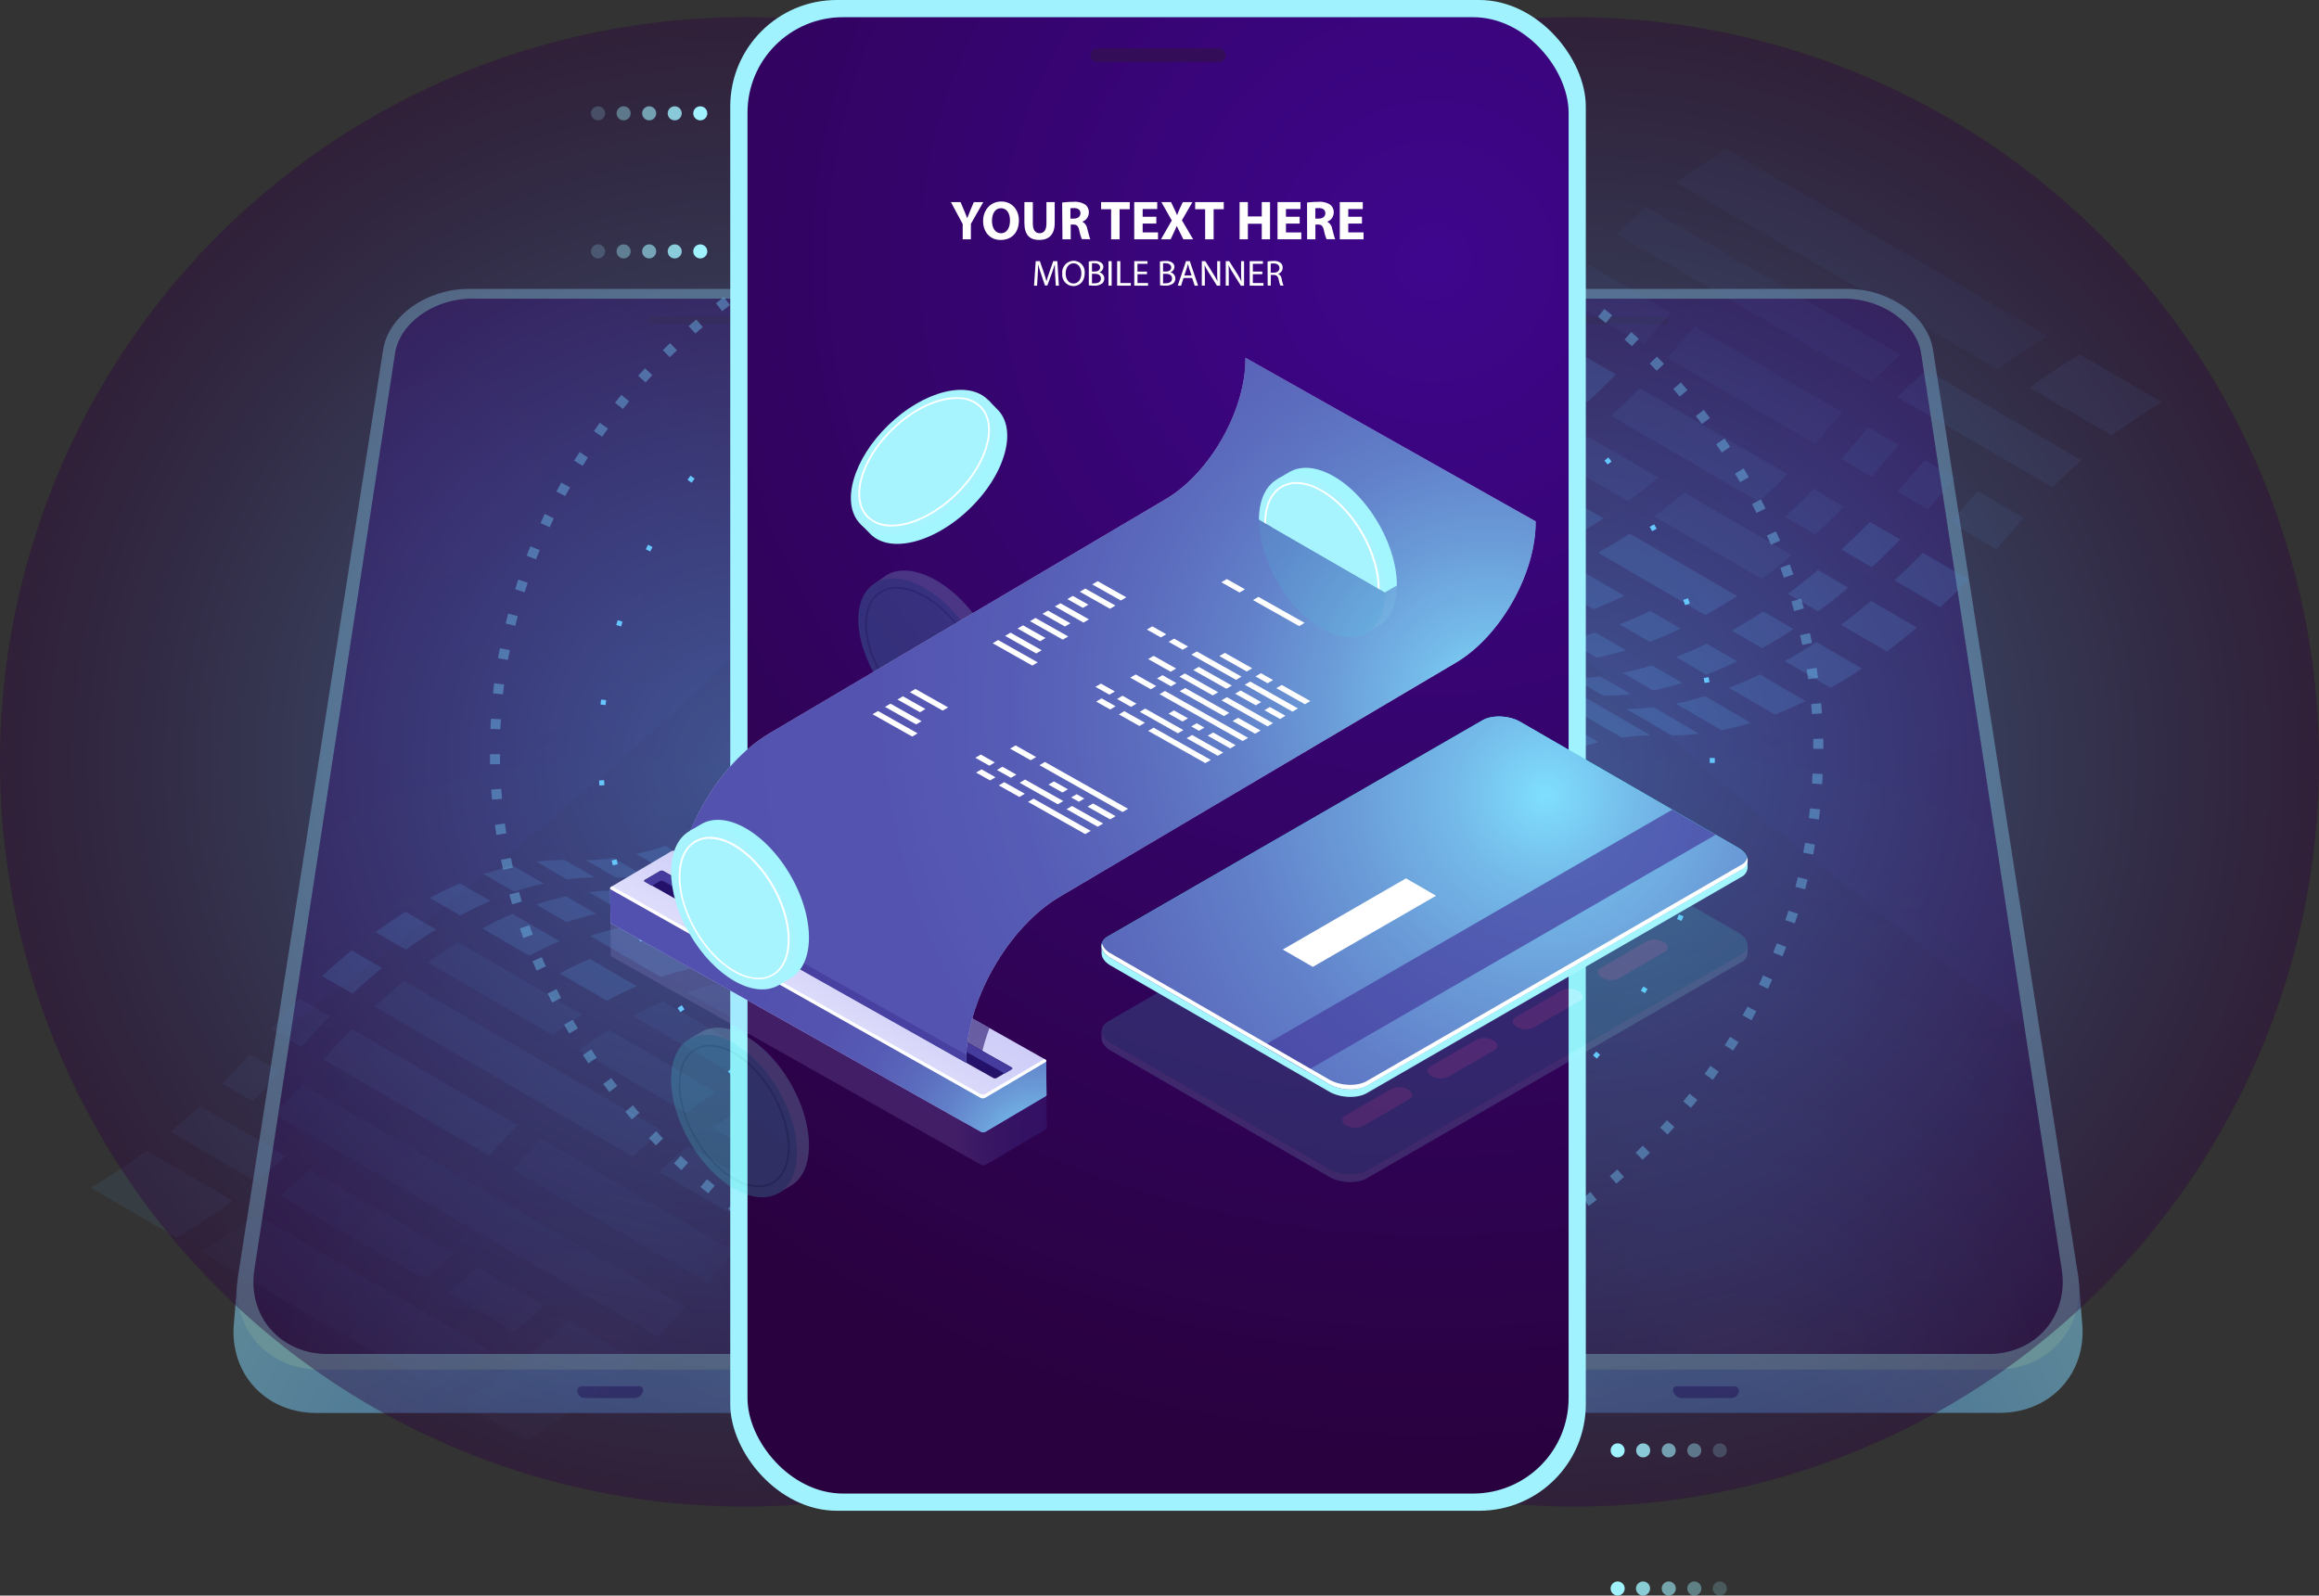 <svg xmlns="http://www.w3.org/2000/svg" xmlns:xlink="http://www.w3.org/1999/xlink" viewBox="0 0 560.78 385.93"><rect x="0" y="0" width="560.78" height="385.93" fill="#333333" stroke="none"/><defs><style>.cls-1{fill:none;}.cls-2{isolation:isolate;}.cls-16,.cls-3{opacity:0.5;}.cls-4{fill:url(#Áåçûìÿííûé_ãðàäèåíò_81);}.cls-26,.cls-27,.cls-28,.cls-29,.cls-5{fill:#a0f2fe;}.cls-6{fill:url(#Áåçûìÿííûé_ãðàäèåíò_144);}.cls-13,.cls-7{opacity:0.25;}.cls-13,.cls-20,.cls-21,.cls-7{mix-blend-mode:lighten;}.cls-7{fill:url(#Áåçûìÿííûé_ãðàäèåíò_53);}.cls-8{fill:#482bb8;}.cls-14,.cls-19,.cls-29,.cls-8{opacity:0.2;}.cls-9{fill:#340d58;}.cls-10{fill:#324db5;}.cls-11{fill:url(#Áåçûìÿííûé_ãðàäèåíò_81-2);}.cls-12{fill:url(#Áåçûìÿííûé_ãðàäèåíò_144-2);}.cls-13{fill:url(#Áåçûìÿííûé_ãðàäèåíò_53-2);}.cls-15,.cls-16,.cls-17,.cls-18,.cls-19{fill:#63bdfe;}.cls-17{opacity:0.3;}.cls-18,.cls-20,.cls-21,.cls-22,.cls-28{opacity:0.4;}.cls-20{fill:url(#Áåçûìÿííûé_ãðàäèåíò_72);}.cls-21{fill:url(#Áåçûìÿííûé_ãðàäèåíò_72-2);}.cls-22{fill:#73cffe;}.cls-23{fill:#66c6fe;}.cls-24{fill:url(#Áåçûìÿííûé_ãðàäèåíò_144-3);}.cls-25{fill:#fff;}.cls-26,.cls-48{opacity:0.8;}.cls-27,.cls-43{opacity:0.6;}.cls-30{opacity:0.15;}.cls-31{fill:#9ffff8;}.cls-32{fill:#42e8e0;}.cls-33{fill:#a3f5fe;}.cls-34{fill:url(#Áåçûìÿííûé_ãðàäèåíò_92);}.cls-35,.cls-45,.cls-48{fill:#453c9e;}.cls-35,.cls-46{opacity:0.7;}.cls-36{fill:url(#Áåçûìÿííûé_ãðàäèåíò_424);}.cls-37{fill:url(#Áåçûìÿííûé_ãðàäèåíò_7);}.cls-38{fill:#18b2a3;}.cls-39{fill:#a7f4fe;}.cls-40{fill:url(#Áåçûìÿííûé_ãðàäèåíò_424-2);}.cls-41{fill:url(#Áåçûìÿííûé_ãðàäèåíò_92-2);}.cls-42{fill:url(#Áåçûìÿííûé_ãðàäèåíò_7-2);}.cls-43,.cls-44{fill:#24126a;}.cls-46{fill:url(#Áåçûìÿííûé_ãðàäèåíò_480);}.cls-47{fill:url(#Áåçûìÿííûé_ãðàäèåíò_92-3);}.cls-49{opacity:0.1;}.cls-50{clip-path:url(#clip-path);}</style><radialGradient id="Áåçûìÿííûé_ãðàäèåíò_81" cx="581.44" cy="407.84" r="113.12" gradientTransform="matrix(1, 0, 0.08, 1, -166.58, 0)" gradientUnits="userSpaceOnUse"><stop offset="0" stop-color="#53a5f8"/><stop offset="0.69" stop-color="#79cefc"/><stop offset="1" stop-color="#8ce2fe"/></radialGradient><radialGradient id="Áåçûìÿííûé_ãðàäèåíò_144" cx="635.91" cy="150.63" r="210.19" gradientTransform="matrix(1, 0, 0.08, 1, -166.58, 0)" gradientUnits="userSpaceOnUse"><stop offset="0" stop-color="#3e068d"/><stop offset="1" stop-color="#29013e"/></radialGradient><radialGradient id="Áåçûìÿííûé_ãðàäèåíò_53" cx="585.91" cy="371.3" r="210.2" gradientTransform="matrix(1, 0, 0.08, 1, -166.58, 0)" gradientUnits="userSpaceOnUse"><stop offset="0" stop-color="#8ce2fe"/><stop offset="0.06" stop-color="#79cefc"/><stop offset="0.18" stop-color="#53a5f8"/><stop offset="0.27" stop-color="#4b84d2"/><stop offset="0.39" stop-color="#415da6"/><stop offset="0.52" stop-color="#393c81"/><stop offset="0.64" stop-color="#322364"/><stop offset="0.76" stop-color="#2e104f"/><stop offset="0.88" stop-color="#2b0643"/><stop offset="1" stop-color="#2a023f"/></radialGradient><radialGradient id="Áåçûìÿííûé_ãðàäèåíò_81-2" cx="-1194.84" cy="407.84" r="113.12" gradientTransform="matrix(-1, 0, -0.08, 1, -994.85, 0)" xlink:href="#Áåçûìÿííûé_ãðàäèåíò_81"/><radialGradient id="Áåçûìÿííûé_ãðàäèåíò_144-2" cx="-1140.36" cy="150.63" r="210.19" gradientTransform="matrix(-1, 0, -0.08, 1, -994.85, 0)" xlink:href="#Áåçûìÿííûé_ãðàäèåíò_144"/><radialGradient id="Áåçûìÿííûé_ãðàäèåíò_53-2" cx="-1190.36" cy="371.3" r="210.2" gradientTransform="matrix(-1, 0, -0.08, 1, -994.85, 0)" xlink:href="#Áåçûìÿííûé_ãðàäèåíò_53"/><radialGradient id="Áåçûìÿííûé_ãðàäèåíò_72" cx="207.5" cy="220.4" r="180.12" gradientTransform="translate(216.62 -82.17) rotate(45)" gradientUnits="userSpaceOnUse"><stop offset="0" stop-color="#53a5f8"/><stop offset="0.34" stop-color="#446ab6"/><stop offset="0.79" stop-color="#312061"/><stop offset="1" stop-color="#2a023f"/></radialGradient><radialGradient id="Áåçûìÿííûé_ãðàäèåíò_72-2" cx="408.05" cy="220.4" r="180.12" gradientTransform="translate(275.36 -223.98) rotate(45)" xlink:href="#Áåçûìÿííûé_ãðàäèåíò_72"/><radialGradient id="Áåçûìÿííûé_ãðàäèåíò_144-3" cx="346.62" cy="63.28" r="293.11" gradientTransform="matrix(1, 0, 0, 1, 0, 0)" xlink:href="#Áåçûìÿííûé_ãðàäèåíò_144"/><radialGradient id="Áåçûìÿííûé_ãðàäèåíò_92" cx="401.17" cy="228.41" r="244.67" gradientUnits="userSpaceOnUse"><stop offset="0" stop-color="#7fdffe"/><stop offset="0.09" stop-color="#74bae9"/><stop offset="0.2" stop-color="#6a9ad7"/><stop offset="0.31" stop-color="#617fc9"/><stop offset="0.43" stop-color="#5b6bbd"/><stop offset="0.57" stop-color="#565cb5"/><stop offset="0.73" stop-color="#5454b0"/><stop offset="1" stop-color="#5351af"/></radialGradient><linearGradient id="Áåçûìÿííûé_ãðàäèåíò_424" x1="3486.13" y1="1014.23" x2="3533.16" y2="929.56" gradientTransform="matrix(-0.51, -0.86, 0.86, -0.51, 1184.81, 3803.79)" gradientUnits="userSpaceOnUse"><stop offset="0" stop-color="#5761d7"/><stop offset="0.04" stop-color="#5c66d9"/><stop offset="0.09" stop-color="#6a73df"/><stop offset="0.14" stop-color="#8289e8"/><stop offset="0.19" stop-color="#a3a7f5"/><stop offset="0.22" stop-color="#bcbeff"/></linearGradient><linearGradient id="Áåçûìÿííûé_ãðàäèåíò_7" x1="3543.91" y1="1014.54" x2="3512.6" y2="953.34" gradientTransform="matrix(-0.51, -0.86, 0.86, -0.51, 1184.81, 3803.79)" gradientUnits="userSpaceOnUse"><stop offset="0" stop-color="#c0bff6"/><stop offset="0.29" stop-color="#c5c4f7"/><stop offset="0.64" stop-color="#d3d2f9"/><stop offset="1" stop-color="#e9e9fd"/></linearGradient><linearGradient id="Áåçûìÿííûé_ãðàäèåíò_424-2" x1="3493.06" y1="1018.2" x2="3540.08" y2="933.53" xlink:href="#Áåçûìÿííûé_ãðàäèåíò_424"/><radialGradient id="Áåçûìÿííûé_ãðàäèåíò_92-2" cx="3464.1" cy="999.67" r="78.13" gradientTransform="matrix(-0.51, -0.86, 0.86, -0.51, 1184.81, 3803.79)" xlink:href="#Áåçûìÿííûé_ãðàäèåíò_92"/><linearGradient id="Áåçûìÿííûé_ãðàäèåíò_7-2" x1="3550.83" y1="1018.51" x2="3519.52" y2="957.31" xlink:href="#Áåçûìÿííûé_ãðàäèåíò_7"/><linearGradient id="Áåçûìÿííûé_ãðàäèåíò_480" x1="3596.4" y1="1147.42" x2="3498.32" y2="973.64" gradientTransform="matrix(-0.51, -0.86, 0.86, -0.51, 1184.81, 3803.79)" gradientUnits="userSpaceOnUse"><stop offset="0" stop-color="#c0bff6"/><stop offset="0.12" stop-color="#d0cff9"/><stop offset="0.26" stop-color="#e9e9fd"/><stop offset="0.51" stop-color="#c0bff6"/><stop offset="0.62" stop-color="#d0cff9"/><stop offset="0.75" stop-color="#e9e9fd"/><stop offset="1" stop-color="#c0bff6"/></linearGradient><radialGradient id="Áåçûìÿííûé_ãðàäèåíò_92-3" cx="3501.52" cy="1149.52" r="203.65" gradientTransform="matrix(-0.51, -0.86, 0.86, -0.51, 1184.81, 3803.79)" xlink:href="#Áåçûìÿííûé_ãðàäèåíò_92"/><clipPath id="clip-path" transform="translate(-27.38 -36.12)"><polygon class="cls-1" points="371.86 173.89 362.29 179.4 324.18 157.4 324.18 115.09 371.86 142.62 371.86 173.89"/></clipPath></defs><g class="cls-2"><g id="Ñëîé_1" data-name="Ñëîé 1"><g class="cls-3"><path class="cls-4" d="M530.1,346.48l-.52,1.18L495.66,131.21c-1.29-8.19-10.56-14.73-20.74-14.73H363.8c-10.18,0-18.4,6.54-18.37,14.73l.83,216.84-.68-1.2.81,10.12h0a23.42,23.42,0,0,0,23.38,20.89H510.91c12.4,0,21-9.56,20-21.44v0Z" transform="translate(-27.38 -36.12)"/><path class="cls-5" d="M510.07,367.39H368.94a23.36,23.36,0,0,1-23.49-23l-.86-223.67c0-8.19,8.19-14.72,18.37-14.72H474.08c10.18,0,19.45,6.53,20.74,14.72l35.05,223.67C531.85,357,523,367.39,510.07,367.39Z" transform="translate(-27.38 -36.12)"/><path class="cls-6" d="M508.21,363.62h-138a20.93,20.93,0,0,1-21.05-20.49l-1.53-221.51c-.05-7.36,7.32-13.24,16.46-13.24H473.34c9.14,0,17.46,5.88,18.59,13.24l34,221.51C527.69,354.36,519.75,363.62,508.21,363.62Z" transform="translate(-27.38 -36.12)"/><path class="cls-7" d="M508.21,363.62h-138a20.93,20.93,0,0,1-21.05-20.49l-1.53-221.51c-.05-7.36,7.32-13.24,16.46-13.24H473.34c9.14,0,17.46,5.88,18.59,13.24l34,221.51C527.69,354.36,519.75,363.62,508.21,363.62Z" transform="translate(-27.38 -36.12)"/><path class="cls-8" d="M516.85,283.8,491.93,121.62c-1.13-7.36-9.45-13.24-18.59-13.24H364.08c-9.14,0-16.51,5.88-16.46,13.24l0,4C392.67,184.65,449.92,233.53,516.85,283.8Z" transform="translate(-27.38 -36.12)"/><path class="cls-9" d="M429.82,114.54H408.59a1.18,1.18,0,0,1-1.25-.94h0a1,1,0,0,1,1.12-.94h21.19a1.19,1.19,0,0,1,1.26.94h0C431,114.12,430.47,114.54,429.82,114.54Z" transform="translate(-27.38 -36.12)"/><path class="cls-10" d="M446.21,374.27h-12.3a2.17,2.17,0,0,1-1.82-1.33h0c-.35-.81,0-1.51.78-1.51h13.92a1.1,1.1,0,0,1,1,1.51h0A1.76,1.76,0,0,1,446.21,374.27Z" transform="translate(-27.38 -36.12)"/></g><g class="cls-3"><path class="cls-11" d="M84.74,346.48l.52,1.18,33.93-216.45c1.28-8.19,10.55-14.73,20.73-14.73H251c10.18,0,18.4,6.54,18.37,14.73l-.83,216.84.69-1.2L268.45,357h0a23.43,23.43,0,0,1-23.38,20.89H103.93c-12.39,0-21-9.56-20-21.44v0Z" transform="translate(-27.38 -36.12)"/><path class="cls-5" d="M104.77,367.39H245.91a23.37,23.37,0,0,0,23.49-23l.85-223.67c0-8.19-8.19-14.72-18.37-14.72H140.76c-10.18,0-19.45,6.53-20.73,14.72L85,344.42C83,357,91.85,367.39,104.77,367.39Z" transform="translate(-27.38 -36.12)"/><path class="cls-12" d="M106.64,363.62h138a20.92,20.92,0,0,0,21-20.49l1.53-221.51c.06-7.36-7.31-13.24-16.46-13.24H141.5c-9.14,0-17.45,5.88-18.58,13.24l-34,221.51C87.15,354.36,95.09,363.62,106.64,363.62Z" transform="translate(-27.38 -36.12)"/><path class="cls-13" d="M106.64,363.62h138a20.92,20.92,0,0,0,21-20.49l1.53-221.51c.06-7.36-7.31-13.24-16.46-13.24H141.5c-9.14,0-17.45,5.88-18.58,13.24l-34,221.51C87.15,354.36,95.09,363.62,106.64,363.62Z" transform="translate(-27.38 -36.12)"/><path class="cls-8" d="M98,283.8l24.93-162.18c1.13-7.36,9.44-13.24,18.58-13.24H250.76c9.15,0,16.52,5.88,16.46,13.24l0,4C222.17,184.65,164.93,233.53,98,283.8Z" transform="translate(-27.38 -36.12)"/><path class="cls-9" d="M185,114.54h21.22a1.18,1.18,0,0,0,1.25-.94h0a1,1,0,0,0-1.12-.94H185.2a1.21,1.21,0,0,0-1.27.94h0C183.88,114.12,184.37,114.54,185,114.54Z" transform="translate(-27.38 -36.12)"/><path class="cls-10" d="M168.63,374.27h12.31a2.19,2.19,0,0,0,1.82-1.33h0c.34-.81,0-1.51-.79-1.51H168.05a1.11,1.11,0,0,0-1,1.51h0A1.77,1.77,0,0,0,168.63,374.27Z" transform="translate(-27.38 -36.12)"/></g><g class="cls-14"><path class="cls-15" d="M269.53,175.59a158.45,158.45,0,0,0-19.69,19.69l20.82,12.09a159,159,0,0,1,19.68-19.68l-20.81-12.1Z" transform="translate(-27.38 -36.12)"/><path class="cls-15" d="M282.56,166q-3.66,2.33-7.29,5l20.82,12.1c2.41-1.8,4.85-3.48,7.28-5L282.56,166Z" transform="translate(-27.38 -36.12)"/><path class="cls-15" d="M295.7,158.93q-3.65,1.62-7.31,3.65l7.34,4.26c2.44-1.35,4.88-2.56,7.31-3.65l-7.34-4.26Z" transform="translate(-27.38 -36.12)"/><path class="cls-15" d="M308.39,166.31q-3.64,1.62-7.31,3.64l92.66,53.83c2.44-1.34,4.88-2.56,7.31-3.64l-92.66-53.83Z" transform="translate(-27.38 -36.12)"/><path class="cls-15" d="M308.63,154.45a73.54,73.54,0,0,0-7.16,2.16l7.34,4.26a73.54,73.54,0,0,1,7.16-2.16l-7.34-4.26Z" transform="translate(-27.38 -36.12)"/><path class="cls-15" d="M321.33,161.82a69.45,69.45,0,0,0-7.16,2.17l40.07,23.27a73.54,73.54,0,0,1,7.16-2.16l-40.07-23.28Z" transform="translate(-27.38 -36.12)"/><path class="cls-15" d="M367.1,188.41a71.91,71.91,0,0,0-7.16,2.16l46.89,27.25a69.36,69.36,0,0,1,7.16-2.16L367.1,188.41Z" transform="translate(-27.38 -36.12)"/><path class="cls-15" d="M321.09,152.76a54,54,0,0,0-6.86.58l7.34,4.27a54,54,0,0,1,6.86-.59l-7.34-4.26Z" transform="translate(-27.38 -36.12)"/><path class="cls-15" d="M414.35,199.73a57.31,57.31,0,0,1-6.6.41l7.34,4.26a57.4,57.4,0,0,0,6.6-.4l-7.34-4.27Z" transform="translate(-27.38 -36.12)"/><path class="cls-15" d="M400.72,191.81a59.94,59.94,0,0,1-6.6.41l7.33,4.26a59.79,59.79,0,0,0,6.6-.41l-7.33-4.26Z" transform="translate(-27.38 -36.12)"/><path class="cls-15" d="M345.6,159.79a57.58,57.58,0,0,1-6.6.41l48.82,28.36a59.94,59.94,0,0,0,6.6-.41L345.6,159.79Z" transform="translate(-27.38 -36.12)"/><path class="cls-15" d="M358.11,157.12q-3.6,1.09-7.06,1.8l11.38,6.61a69.69,69.69,0,0,0,7.06-1.8l-11.38-6.61Z" transform="translate(-27.38 -36.12)"/><path class="cls-15" d="M376.84,168c-2.39.73-4.75,1.33-7.06,1.8l30.09,17.47c2.31-.47,4.67-1.07,7.06-1.8L376.84,168Z" transform="translate(-27.38 -36.12)"/><path class="cls-15" d="M332.91,152.42a57.53,57.53,0,0,1-6.6.4l7.33,4.27a60,60,0,0,0,6.61-.41l-7.34-4.26Z" transform="translate(-27.38 -36.12)"/><path class="cls-15" d="M345.41,149.74q-3.59,1.09-7.06,1.8l7.34,4.27a72.55,72.55,0,0,0,7.06-1.81l-7.34-4.26Z" transform="translate(-27.38 -36.12)"/><path class="cls-15" d="M358.65,144.49q-3.78,1.83-7.45,3.25l7.34,4.26q3.68-1.42,7.45-3.25l-7.34-4.26Z" transform="translate(-27.38 -36.12)"/><path class="cls-15" d="M372.34,136.64c-2.15,1.42-4.33,2.77-6.52,4l-1.12.63,7.34,4.27,1.12-.64c2.19-1.26,4.36-2.61,6.52-4l-7.34-4.27Z" transform="translate(-27.38 -36.12)"/><path class="cls-15" d="M385.58,126.72c-2.39,2-4.83,3.93-7.29,5.75l7.34,4.27q3.69-2.75,7.29-5.76l-7.34-4.26Z" transform="translate(-27.38 -36.12)"/><path class="cls-15" d="M398.11,115q-3.37,3.48-6.88,6.71l7.34,4.26q3.49-3.23,6.88-6.7L398.11,115Z" transform="translate(-27.38 -36.12)"/><path class="cls-15" d="M413.23,189.13a70.37,70.37,0,0,1-7.06,1.8l7.33,4.26a70.37,70.37,0,0,0,7.06-1.8l-7.33-4.26Z" transform="translate(-27.38 -36.12)"/><path class="cls-15" d="M426.46,183.88c-2.51,1.22-5,2.3-7.45,3.25l7.33,4.26c2.45-.95,4.94-2,7.45-3.25l-7.33-4.26Z" transform="translate(-27.38 -36.12)"/><path class="cls-15" d="M421.45,165.18c-2.15,1.43-4.32,2.77-6.52,4-.37.21-.74.43-1.11.63l26,15.12,1.11-.64q3.3-1.91,6.52-4l-26-15.12Z" transform="translate(-27.38 -36.12)"/><path class="cls-16" d="M434.69,155.26q-3.58,3-7.29,5.76l26,15.11q3.7-2.74,7.3-5.76l-26-15.11Z" transform="translate(-27.38 -36.12)"/><path class="cls-16" d="M465.92,154.43q-3.37,3.47-6.87,6.7l7.33,4.26c2.33-2.15,4.63-4.39,6.87-6.7l-7.33-4.26Z" transform="translate(-27.38 -36.12)"/><path class="cls-15" d="M426.86,197.06q-3.58,1.09-7.06,1.8l7.34,4.26c2.31-.47,4.67-1.07,7.06-1.8l-7.34-4.26Z" transform="translate(-27.38 -36.12)"/><path class="cls-15" d="M440.1,191.8c-2.52,1.22-5,2.31-7.45,3.25l7.33,4.27c2.45-.95,4.94-2,7.45-3.25l-7.33-4.27Z" transform="translate(-27.38 -36.12)"/><path class="cls-15" d="M453.79,184c-2.16,1.42-4.33,2.77-6.52,4l-1.12.64,7.34,4.26,1.11-.63q3.3-1.9,6.52-4L453.79,184Z" transform="translate(-27.38 -36.12)"/><path class="cls-15" d="M467,174c-2.4,2-4.83,3.94-7.29,5.76l7.33,4.26q3.71-2.73,7.3-5.75L467,174Z" transform="translate(-27.38 -36.12)"/><path class="cls-15" d="M479.56,162.35q-3.37,3.47-6.88,6.71l7.34,4.26c2.33-2.15,4.63-4.39,6.87-6.71l-7.33-4.26Z" transform="translate(-27.38 -36.12)"/><path class="cls-16" d="M479.2,139.51c-1.27,1.42-2.53,2.88-3.77,4.36q-1.38,1.65-2.79,3.27L480,151.4q1.41-1.62,2.79-3.27c1.24-1.48,2.5-2.94,3.77-4.36l-7.33-4.26Z" transform="translate(-27.38 -36.12)"/><path class="cls-16" d="M492.83,147.44c-1.27,1.41-2.52,2.87-3.77,4.35-.92,1.11-1.85,2.19-2.79,3.27l7.34,4.26q1.41-1.6,2.79-3.26,1.86-2.24,3.77-4.36l-7.34-4.26Z" transform="translate(-27.38 -36.12)"/><path class="cls-15" d="M371.34,151.86c-2.51,1.22-5,2.3-7.45,3.25l7.34,4.27q3.67-1.42,7.45-3.25l-7.34-4.27Z" transform="translate(-27.38 -36.12)"/><path class="cls-15" d="M384.41,159.46q-3.78,1.83-7.45,3.25l35.75,20.76c2.45-.95,4.94-2,7.45-3.25l-35.75-20.76Z" transform="translate(-27.38 -36.12)"/><path class="cls-15" d="M398.1,151.61c-2.15,1.42-4.33,2.77-6.52,4l-1.12.63,17.06,9.91,1.11-.63c2.19-1.27,4.37-2.62,6.52-4l-17-9.91Z" transform="translate(-27.38 -36.12)"/><path class="cls-16" d="M411.34,141.69c-2.39,2-4.83,3.93-7.29,5.75l17.05,9.91q3.7-2.73,7.29-5.75l-17.05-9.91Z" transform="translate(-27.38 -36.12)"/><path class="cls-16" d="M423.87,130q-3.37,3.48-6.88,6.71l35.75,20.76q3.51-3.22,6.88-6.71L423.87,130Z" transform="translate(-27.38 -36.12)"/><path class="cls-17" d="M437.14,115.09c-1.27,1.42-2.52,2.87-3.77,4.36q-1.38,1.65-2.79,3.26l35.76,20.76q1.41-1.6,2.79-3.26,1.86-2.24,3.77-4.36l-35.76-20.76Z" transform="translate(-27.38 -36.12)"/><path class="cls-17" d="M411.38,100.12q-1.9,2.13-3.76,4.36-1.38,1.65-2.79,3.26l20,11.64q1.41-1.6,2.79-3.26c1.25-1.49,2.5-2.94,3.77-4.36l-20-11.64Z" transform="translate(-27.38 -36.12)"/><path class="cls-15" d="M385,144c-2.15,1.42-4.33,2.77-6.52,4l-1.11.64,7.33,4.26,1.12-.63c2.19-1.27,4.37-2.62,6.52-4L385,144Z" transform="translate(-27.38 -36.12)"/><path class="cls-15" d="M398.27,134.09c-2.39,2-4.82,3.94-7.29,5.76l7.34,4.26c2.46-1.82,4.9-3.74,7.29-5.75l-7.34-4.27Z" transform="translate(-27.38 -36.12)"/><path class="cls-15" d="M410.8,122.41q-3.37,3.47-6.88,6.71l7.34,4.26q3.51-3.23,6.88-6.71l-7.34-4.26Z" transform="translate(-27.38 -36.12)"/><path class="cls-15" d="M333.78,160.13a54,54,0,0,0-6.86.59L389.37,197a52.38,52.38,0,0,1,6.86-.59l-62.45-36.28Z" transform="translate(-27.38 -36.12)"/><path class="cls-15" d="M402.53,200.07a54,54,0,0,0-6.85.59l23.9,13.89a55.9,55.9,0,0,1,6.86-.59l-23.91-13.89Z" transform="translate(-27.38 -36.12)"/><path class="cls-15" d="M427.18,207.18a57.61,57.61,0,0,1-6.61.41L431.66,214a57.58,57.58,0,0,0,6.6-.41l-11.08-6.44Z" transform="translate(-27.38 -36.12)"/><path class="cls-15" d="M439.68,204.51q-3.58,1.1-7.06,1.8l11.09,6.44q3.46-.7,7.06-1.8l-11.09-6.44Z" transform="translate(-27.38 -36.12)"/><path class="cls-15" d="M452.92,199.25c-2.52,1.22-5,2.31-7.45,3.25l11.08,6.44c2.45-.94,4.94-2,7.45-3.24l-11.08-6.45Z" transform="translate(-27.38 -36.12)"/><path class="cls-15" d="M466.61,191.41c-2.16,1.42-4.33,2.77-6.52,4l-1.12.64,11.09,6.44,1.11-.64c2.19-1.26,4.37-2.61,6.52-4l-11.08-6.44Z" transform="translate(-27.38 -36.12)"/><path class="cls-15" d="M479.85,181.48c-2.39,2-4.83,3.94-7.29,5.76l11.08,6.44q3.71-2.73,7.29-5.76l-11.08-6.44Z" transform="translate(-27.38 -36.12)"/><path class="cls-15" d="M492.38,169.8q-3.37,3.48-6.88,6.71L496.58,183q3.51-3.24,6.88-6.71l-11.08-6.44Z" transform="translate(-27.38 -36.12)"/><path class="cls-16" d="M505.65,154.89c-1.27,1.42-2.52,2.87-3.77,4.36-.92,1.1-1.85,2.18-2.79,3.26L510.18,169q1.41-1.6,2.79-3.26,1.86-2.24,3.77-4.36l-11.09-6.44Z" transform="translate(-27.38 -36.12)"/><path class="cls-16" d="M493.24,125.62q-3.57,3.1-7.06,6.55L523.72,154c2.32-2.29,4.68-4.48,7-6.54Z" transform="translate(-27.38 -36.12)"/><path class="cls-17" d="M425.42,86.23c-2.37,2.07-4.73,4.25-7.05,6.54l61.51,35.73c2.32-2.29,4.68-4.47,7.05-6.54L425.42,86.23Z" transform="translate(-27.38 -36.12)"/><path class="cls-15" d="M309.16,181.49q-3.66,2.34-7.29,5l34.76,20.18c2.41-1.8,4.85-3.47,7.28-5l-34.75-20.19Z" transform="translate(-27.38 -36.12)"/><path class="cls-15" d="M349.72,205.05c-2.43,1.55-4.87,3.23-7.28,5l16.06,9.33c2.41-1.8,4.85-3.47,7.28-5l-16.06-9.33Z" transform="translate(-27.38 -36.12)"/><path class="cls-15" d="M371.85,217.91a146.49,146.49,0,0,0-32.71,29.24l16.06,9.34a146.3,146.3,0,0,1,32.71-29.25l-16.06-9.33Z" transform="translate(-27.38 -36.12)"/><path class="cls-15" d="M296.13,191.05a158.45,158.45,0,0,0-19.69,19.69l56.63,32.89a158.39,158.39,0,0,1,19.68-19.69l-56.62-32.89Z" transform="translate(-27.38 -36.12)"/><path class="cls-17" d="M522.67,117.4a117.16,117.16,0,0,0-12.13,8.08l-77.8-45.2a120.58,120.58,0,0,1,12.14-8.08l77.79,45.2Z" transform="translate(-27.38 -36.12)"/><path class="cls-16" d="M550.23,133.41a118.9,118.9,0,0,0-12.14,8.08l-19.9-11.57a120.47,120.47,0,0,1,12.13-8.08l19.91,11.57Z" transform="translate(-27.38 -36.12)"/><path class="cls-18" d="M83.59,326.56a131.89,131.89,0,0,1-13.46,8.94L49.32,323.41a133.12,133.12,0,0,0,13.46-9l20.81,12.1Z" transform="translate(-27.38 -36.12)"/><path class="cls-18" d="M75.67,303.6q-3.48,3.25-7.08,6.26L89.4,322q3.6-3,7.08-6.27L75.67,303.6Z" transform="translate(-27.38 -36.12)"/><path class="cls-18" d="M87.77,291.12q-3.24,3.67-6.63,7.13l7.34,4.27q3.38-3.47,6.63-7.14l-7.34-4.26Z" transform="translate(-27.38 -36.12)"/><path class="cls-19" d="M100.46,298.49q-3.24,3.67-6.63,7.14l92.66,53.83q3.39-3.46,6.63-7.14l-92.66-53.83Z" transform="translate(-27.38 -36.12)"/><path class="cls-18" d="M99.73,277.67q-3.47,3.54-6.8,7.41l7.34,4.26c2.22-2.57,4.49-5,6.79-7.41l-7.33-4.26Z" transform="translate(-27.38 -36.12)"/><path class="cls-18" d="M112.42,285q-3.45,3.54-6.8,7.42l40.08,23.27q3.35-3.87,6.8-7.41L112.42,285Z" transform="translate(-27.38 -36.12)"/><path class="cls-19" d="M158.19,311.62q-3.45,3.56-6.8,7.42l46.89,27.25q3.34-3.87,6.8-7.42l-46.89-27.25Z" transform="translate(-27.38 -36.12)"/><path class="cls-15" d="M112.42,266q-3.6,2.93-7.13,6.21l7.34,4.27q3.53-3.28,7.13-6.22L112.42,266Z" transform="translate(-27.38 -36.12)"/><path class="cls-18" d="M206.93,304q-3.66,2.26-7.3,4.92l7.34,4.26q3.63-2.64,7.3-4.91L206.93,304Z" transform="translate(-27.38 -36.12)"/><path class="cls-18" d="M174.6,285.21q-3.66,2.27-7.31,4.91l26,15.11q3.63-2.64,7.3-4.91l-26-15.11Z" transform="translate(-27.38 -36.12)"/><path class="cls-18" d="M138.17,264q-3.66,2.26-7.3,4.92L161,286.46q3.64-2.64,7.3-4.91L138.17,264Z" transform="translate(-27.38 -36.12)"/><path class="cls-15" d="M151.3,257.17c-2.43,1-4.86,2.21-7.3,3.51l11.39,6.62q3.66-2,7.3-3.52l-11.39-6.61Z" transform="translate(-27.38 -36.12)"/><path class="cls-15" d="M170,268.05c-2.42,1-4.86,2.21-7.3,3.52l11.39,6.61q3.66-1.95,7.3-3.51L170,268.05Z" transform="translate(-27.38 -36.12)"/><path class="cls-15" d="M125.48,256.67q-3.66,2.26-7.3,4.91l7.34,4.26q3.63-2.64,7.3-4.91l-7.34-4.26Z" transform="translate(-27.38 -36.12)"/><path class="cls-15" d="M138.61,249.79q-3.65,1.56-7.3,3.51l7.34,4.27q3.66-2,7.3-3.52l-7.34-4.26Z" transform="translate(-27.38 -36.12)"/><path class="cls-15" d="M151.52,245.55a72,72,0,0,0-7.15,2l7.34,4.27a68.74,68.74,0,0,1,7.15-2l-7.34-4.26Z" transform="translate(-27.38 -36.12)"/><path class="cls-15" d="M163.91,244.11a54.82,54.82,0,0,0-6.82.44l7.34,4.27a51.23,51.23,0,0,1,6.82-.44l-7.34-4.27Z" transform="translate(-27.38 -36.12)"/><path class="cls-15" d="M175.73,243.65a60.94,60.94,0,0,1-6.64.53l7.34,4.26a61.14,61.14,0,0,0,6.64-.53l-7.34-4.26Z" transform="translate(-27.38 -36.12)"/><path class="cls-15" d="M188.32,240.74q-3.62,1.17-7.11,1.93l7.34,4.27q3.49-.78,7.11-1.93l-7.34-4.27Z" transform="translate(-27.38 -36.12)"/><path class="cls-18" d="M187.72,278.33c-2.42,1-4.86,2.21-7.3,3.52l26,15.11c2.44-1.31,4.88-2.48,7.3-3.52l-26-15.11Z" transform="translate(-27.38 -36.12)"/><path class="cls-18" d="M200.63,274.09a68.57,68.57,0,0,0-7.14,2l26,15.11a69.28,69.28,0,0,1,7.14-2l-26-15.11Z" transform="translate(-27.38 -36.12)"/><path class="cls-18" d="M231.73,283.51a51.12,51.12,0,0,0-6.82.44l7.33,4.26a51.12,51.12,0,0,1,6.82-.44l-7.33-4.26Z" transform="translate(-27.38 -36.12)"/><path class="cls-15" d="M243.55,283a61.34,61.34,0,0,1-6.64.53l7.33,4.26a61.14,61.14,0,0,0,6.64-.53L243.55,283Z" transform="translate(-27.38 -36.12)"/><path class="cls-15" d="M256.14,280.13q-3.62,1.17-7.11,1.93l7.33,4.26q3.5-.76,7.11-1.93l-7.33-4.26Z" transform="translate(-27.38 -36.12)"/><path class="cls-18" d="M220.05,297.11c-2.42,1-4.85,2.21-7.29,3.51l7.33,4.26c2.44-1.3,4.88-2.47,7.3-3.51l-7.34-4.26Z" transform="translate(-27.38 -36.12)"/><path class="cls-18" d="M233,292.86a71.29,71.29,0,0,0-7.15,2l7.34,4.26a71.78,71.78,0,0,1,7.14-2L233,292.86Z" transform="translate(-27.38 -36.12)"/><path class="cls-15" d="M245.36,291.43a51.23,51.23,0,0,0-6.82.44l7.34,4.26a54.7,54.7,0,0,1,6.82-.44l-7.34-4.26Z" transform="translate(-27.38 -36.12)"/><path class="cls-15" d="M257.18,291a58.73,58.73,0,0,1-6.64.53l7.34,4.27a61.14,61.14,0,0,0,6.64-.53L257.18,291Z" transform="translate(-27.38 -36.12)"/><path class="cls-15" d="M269.77,288.06c-2.41.77-4.78,1.42-7.11,1.93l7.34,4.26q3.5-.76,7.11-1.93l-7.34-4.26Z" transform="translate(-27.38 -36.12)"/><path class="cls-15" d="M271.1,273.79c-2.53,1.33-5,2.51-7.52,3.56l7.33,4.26c2.48-1.05,5-2.23,7.52-3.56l-7.33-4.26Z" transform="translate(-27.38 -36.12)"/><path class="cls-15" d="M284.74,281.71c-2.54,1.33-5.05,2.51-7.52,3.56l7.33,4.27q3.72-1.57,7.52-3.56l-7.33-4.27Z" transform="translate(-27.38 -36.12)"/><path class="cls-15" d="M164.21,252.92a69.44,69.44,0,0,0-7.15,2l7.34,4.26a71.2,71.2,0,0,1,7.15-2l-7.34-4.27Z" transform="translate(-27.38 -36.12)"/><path class="cls-15" d="M177.28,260.52a71.2,71.2,0,0,0-7.15,2l17.05,9.91a72,72,0,0,1,7.15-2l-17.05-9.91Z" transform="translate(-27.38 -36.12)"/><path class="cls-15" d="M189.67,259.08a54.82,54.82,0,0,0-6.82.44l35.75,20.77a53,53,0,0,1,6.83-.45l-35.76-20.76Z" transform="translate(-27.38 -36.12)"/><path class="cls-15" d="M201.49,258.61a58.73,58.73,0,0,1-6.64.53l35.76,20.77a61.34,61.34,0,0,0,6.64-.53l-35.76-20.77Z" transform="translate(-27.38 -36.12)"/><path class="cls-15" d="M214.08,255.71q-3.62,1.17-7.11,1.93l35.76,20.76q3.5-.76,7.1-1.93l-35.75-20.76Z" transform="translate(-27.38 -36.12)"/><path class="cls-15" d="M229.05,249.37q-3.81,2-7.52,3.56l35.75,20.76q3.72-1.57,7.52-3.56l-35.75-20.76Z" transform="translate(-27.38 -36.12)"/><path class="cls-15" d="M203.29,234.4c-2.54,1.32-5,2.51-7.52,3.56l20,11.64q3.7-1.57,7.52-3.56l-20-11.64Z" transform="translate(-27.38 -36.12)"/><path class="cls-15" d="M176.61,251.49a51.27,51.27,0,0,0-6.83.44l7.34,4.26a54.82,54.82,0,0,1,6.82-.44l-7.33-4.26Z" transform="translate(-27.38 -36.12)"/><path class="cls-15" d="M188.43,251a61.32,61.32,0,0,1-6.65.53l7.34,4.26a58.73,58.73,0,0,0,6.64-.53L188.43,251Z" transform="translate(-27.38 -36.12)"/><path class="cls-15" d="M201,248.12c-2.4.77-4.77,1.42-7.1,1.93l7.33,4.26q3.49-.76,7.11-1.93L201,248.12Z" transform="translate(-27.38 -36.12)"/><path class="cls-18" d="M125.11,273.39q-3.6,2.94-7.13,6.22l62.45,36.27c2.36-2.18,4.74-4.26,7.14-6.21l-62.46-36.28Z" transform="translate(-27.38 -36.12)"/><path class="cls-18" d="M193.87,313.33q-3.6,2.94-7.13,6.22l23.9,13.89q3.53-3.29,7.13-6.22l-23.9-13.89Z" transform="translate(-27.38 -36.12)"/><path class="cls-18" d="M219.75,311.43c-2.44,1.52-4.88,3.15-7.3,4.92l11.08,6.44q3.65-2.64,7.3-4.92l-11.08-6.44Z" transform="translate(-27.38 -36.12)"/><path class="cls-18" d="M232.88,304.56c-2.43,1-4.86,2.21-7.3,3.51l11.08,6.44c2.44-1.3,4.88-2.48,7.3-3.51l-11.08-6.44Z" transform="translate(-27.38 -36.12)"/><path class="cls-15" d="M245.79,300.31a71.29,71.29,0,0,0-7.15,2l11.08,6.44a72.05,72.05,0,0,1,7.15-2l-11.08-6.44Z" transform="translate(-27.38 -36.12)"/><path class="cls-15" d="M258.18,298.88a51.23,51.23,0,0,0-6.82.44l11.08,6.44a51.27,51.27,0,0,1,6.83-.44l-11.09-6.44Z" transform="translate(-27.38 -36.12)"/><path class="cls-15" d="M270,298.41a58.73,58.73,0,0,1-6.64.53l11.09,6.44a58.91,58.91,0,0,0,6.64-.53L270,298.41Z" transform="translate(-27.38 -36.12)"/><path class="cls-15" d="M282.59,295.51c-2.41.77-4.78,1.42-7.11,1.93l11.09,6.44q3.49-.76,7.1-1.93l-11.08-6.44Z" transform="translate(-27.38 -36.12)"/><path class="cls-15" d="M297.56,289.16c-2.54,1.33-5.05,2.51-7.52,3.56l11.08,6.45c2.48-1.05,5-2.24,7.52-3.56l-11.08-6.45Z" transform="translate(-27.38 -36.12)"/><path class="cls-15" d="M286.41,264.29q-3.72,2.67-7.53,5l37.54,21.81q3.81-2.37,7.53-5l-37.54-21.81Z" transform="translate(-27.38 -36.12)"/><path class="cls-15" d="M218.6,224.89q-3.72,2.69-7.53,5.05l61.51,35.73q3.81-2.35,7.53-5.05L218.6,224.89Z" transform="translate(-27.38 -36.12)"/><path class="cls-19" d="M102.27,319.06q-3.48,3.26-7.08,6.26l34.75,20.18q3.6-3,7.08-6.26l-34.75-20.18Z" transform="translate(-27.38 -36.12)"/><path class="cls-19" d="M142.83,342.61q-3.48,3.27-7.08,6.27l16.06,9.33q3.6-3,7.08-6.26l-16.06-9.34Z" transform="translate(-27.38 -36.12)"/><path class="cls-19" d="M181,364.81a144.85,144.85,0,0,1-26.35,19.8l-16-9.33A144.85,144.85,0,0,0,165,355.47L181,364.81Z" transform="translate(-27.38 -36.12)"/><path class="cls-19" d="M146,362.81a131.46,131.46,0,0,1-13.47,8.94L75.92,338.86a131.34,131.34,0,0,0,13.46-8.94L146,362.81Z" transform="translate(-27.38 -36.12)"/><path class="cls-15" d="M244.79,201.13a173,173,0,0,1-18.72,18l77.79,45.19a173,173,0,0,0,18.72-18l-77.79-45.19Z" transform="translate(-27.38 -36.12)"/><path class="cls-15" d="M330.23,250.77a172.94,172.94,0,0,1-18.72,18l19.91,11.57a172.94,172.94,0,0,0,18.72-18l-19.91-11.57Z" transform="translate(-27.38 -36.12)"/></g><circle class="cls-20" cx="207.5" cy="220.4" r="180.12" transform="translate(-122.45 175.16) rotate(-45)"/><circle class="cls-21" cx="408.05" cy="220.4" r="180.12" transform="translate(-63.71 316.97) rotate(-45)"/><path class="cls-22" d="M307.56,362.2v-2.42c.8,0,1.61,0,2.41,0l0,2.43Zm-6.12-.08L299,362l.11-2.43,2.4.09Zm14.69-.14-.12-2.42,2.42-.14.15,2.42Zm-23.23-.32c-.82-.06-1.63-.13-2.44-.21l.22-2.41,2.4.2Zm31.78-.3-.23-2.42,2.4-.25.27,2.41Zm-40.3-.56-2.42-.32.33-2.41,2.39.32Zm48.81-.47-.35-2.4,2.4-.37.38,2.4Zm-57.27-.8c-.81-.14-1.61-.28-2.41-.44l.45-2.38,2.37.43Zm65.73-.64-.47-2.38,2.37-.48.5,2.38Zm-74.13-1-2.38-.56.57-2.36,2.34.55ZM350,357l-.58-2.35c.78-.2,1.56-.39,2.34-.6l.61,2.35C351.61,356.65,350.81,356.85,350,357Zm-90.8-1.27-2.35-.67.68-2.33c.77.23,1.54.45,2.32.66Zm99.07-1-.69-2.33,2.31-.71.73,2.32ZM251,353.28l-2.31-.79.8-2.29c.75.26,1.51.52,2.28.77Zm115.42-1.16-.81-2.28,2.27-.83.85,2.28ZM243,350.38c-.76-.29-1.51-.59-2.27-.9l.91-2.25,2.24.89Zm131.49-1.32-.93-2.25,2.23-.94,1,2.23C376,348.43,375.21,348.74,374.45,349.06Zm-139.39-2c-.75-.33-1.49-.67-2.22-1l1-2.21,2.19,1Zm147.23-1.5-1-2.19,2.18-1.05,1.07,2.18Zm-155-2.2-2.17-1.12,1.14-2.15c.71.37,1.42.75,2.14,1.11Zm162.61-1.66-1.15-2.14c.72-.38,1.42-.77,2.13-1.16l1.18,2.12ZM219.8,339.29l-2.1-1.23,1.24-2.09c.69.41,1.38.82,2.08,1.22Zm177.59-1.83-1.26-2.08c.69-.41,1.38-.84,2.06-1.27l1.29,2.06ZM212.5,334.82l-2-1.35,1.36-2c.66.44,1.33.89,2,1.32Zm192.11-2-1.37-2c.67-.45,1.33-.91,2-1.38l1.39,2C406,331.89,405.28,332.35,404.61,332.82ZM205.45,330c-.66-.48-1.32-1-2-1.45l1.46-1.94,1.94,1.43Zm206.12-2.17-1.48-1.93c.64-.49,1.28-1,1.91-1.48l1.5,1.91Zm-212.91-3.06c-.63-.51-1.26-1-1.88-1.56l1.56-1.86c.62.52,1.23,1,1.86,1.54Zm219.58-2.34-1.58-1.84c.61-.53,1.22-1.05,1.82-1.59l1.61,1.82Zm-226.07-3.26c-.6-.55-1.2-1.1-1.79-1.66L192,315.7l1.77,1.64Zm232.43-2.5-1.68-1.75,1.73-1.68,1.71,1.72C425.78,315.5,425.19,316.07,424.6,316.63ZM186,313.18c-.57-.58-1.14-1.17-1.7-1.76l1.76-1.67c.55.58,1.11,1.16,1.67,1.73Zm244.62-2.65-1.78-1.66c.55-.59,1.1-1.18,1.64-1.78l1.8,1.63C431.74,309.32,431.19,309.93,430.63,310.53Zm-250.44-3.64c-.54-.62-1.07-1.23-1.6-1.86l1.86-1.56c.51.61,1,1.22,1.57,1.82Zm256.11-2.81-1.87-1.55c.52-.62,1-1.24,1.53-1.87l1.89,1.52C437.34,302.82,436.82,303.45,436.3,304.08Zm-261.56-3.81c-.5-.65-1-1.29-1.49-1.95l1.95-1.45c.48.64,1,1.28,1.46,1.91Zm266.85-2.95-2-1.44q.72-1,1.41-1.95l2,1.4Zm-271.91-4-.32-.47-1-1.56,2-1.34c.34.51.68,1,1,1.54l.32.46Zm276.79-3.08-2-1.32q.66-1,1.29-2l2.06,1.28C447.35,288.88,446.91,289.57,446.47,290.26Zm-281.42-4.14c-.42-.7-.83-1.4-1.24-2.11l2.1-1.21,1.22,2.08Zm285.87-3.21-2.12-1.19c.4-.71.79-1.41,1.17-2.11l2.14,1.15C451.72,281.48,451.32,282.2,450.92,282.91Zm-290-4.27q-.57-1.09-1.11-2.19l2.17-1.08,1.09,2.15Zm294-3.33-2.19-1.06c.35-.73.7-1.45,1-2.18l2.2,1Zm-297.76-4.4c-.33-.75-.66-1.5-1-2.25l2.24-1c.31.74.63,1.48,1,2.21Zm301.26-3.45-2.24-.92c.3-.74.6-1.49.89-2.24l2.26.89C459,266,458.72,266.71,458.41,267.46ZM153.93,263c-.28-.77-.56-1.54-.83-2.31l2.3-.79c.26.75.53,1.51.81,2.26Zm307.48-3.53-2.3-.78c.26-.76.51-1.52.75-2.29l2.31.73C461.93,257.86,461.67,258.64,461.41,259.42Zm-310.19-4.61c-.23-.79-.46-1.57-.67-2.36l2.34-.65c.21.77.43,1.55.66,2.32Zm312.67-3.62-2.35-.62c.21-.78.41-1.56.6-2.33l2.36.58C464.3,249.61,464.1,250.4,463.89,251.19ZM149.05,246.5c-.18-.8-.36-1.6-.52-2.4l2.38-.49c.16.79.33,1.57.51,2.35Zm316.78-3.68-2.39-.46q.24-1.19.45-2.37l2.39.42Zm-318.4-4.75c-.13-.81-.25-1.62-.37-2.43l2.41-.33c.11.79.23,1.59.35,2.38Zm319.78-3.72L464.8,234c.06-.46.11-.92.17-1.37l.11-1,2.42.27-.12,1C467.32,233.42,467.27,233.88,467.21,234.35Zm-320.85-4.8c-.07-.82-.14-1.63-.2-2.45l2.42-.17c.06.8.13,1.6.2,2.4ZM468,225.8l-2.42-.15c0-.8.09-1.61.12-2.41l2.43.1C468.11,224.16,468.07,225,468,225.8ZM145.87,221c0-.81,0-1.63,0-2.45h2.43q0,1.2,0,2.4Zm320-3.75q0-1.2,0-2.4l2.43-.06c0,.81,0,1.63,0,2.45Zm-317.46-4.73-2.42-.1c0-.82.07-1.64.13-2.46l2.42.15C148.45,210.88,148.41,211.69,148.37,212.49Zm317.14-3.69c-.06-.8-.12-1.6-.2-2.4l2.42-.22c.08.82.14,1.63.2,2.45ZM149,204.08l-2.41-.26c.09-.81.19-1.63.29-2.44l2.41.31C149.2,202.49,149.1,203.29,149,204.08Zm315.61-3.66c-.11-.79-.23-1.58-.35-2.38l2.4-.38.36,2.43Zm-314.41-4.68-2.39-.42.45-2.41,2.39.47C150.5,194.16,150.35,195,150.21,195.74Zm313-3.62c-.17-.79-.34-1.57-.52-2.35l2.37-.54c.18.8.36,1.6.52,2.4ZM152,187.5l-2.36-.58c.19-.8.4-1.59.61-2.38l2.34.62C152.35,185.94,152.15,186.72,152,187.5Zm309.25-3.57c-.22-.78-.44-1.55-.67-2.32l2.33-.69c.24.79.46,1.57.68,2.36Zm-307-4.55-2.31-.73c.24-.78.5-1.56.76-2.34l2.3.77C154.72,177.85,154.47,178.61,154.23,179.38Zm304.47-3.51,0-.12q-.39-1.16-.81-2.28l2.28-.84c.28.77.55,1.54.82,2.31l.05.15ZM157,171.42l-2.27-.88c.3-.76.6-1.52.91-2.28l2.25.92C157.61,169.92,157.31,170.67,157,171.42Zm298.63-3.56c-.32-.74-.63-1.48-1-2.21l2.22-1c.33.75.66,1.5,1,2.25ZM160.3,163.65l-2.2-1c.34-.75.69-1.48,1-2.22l2.19,1.06C161,162.2,160.64,162.92,160.3,163.65Zm291.84-3.46c-.36-.72-.72-1.44-1.09-2.15l2.16-1.12,1.11,2.19Zm-288.08-4.08L161.92,155c.39-.72.79-1.44,1.19-2.15l2.11,1.19C164.83,154.7,164.44,155.4,164.06,156.11Zm284.1-3.36c-.4-.7-.8-1.39-1.22-2.08l2.09-1.25c.42.7.83,1.41,1.24,2.12Zm-279.87-3.94-2.07-1.28,1.31-2.07,2,1.32C169.14,147.45,168.71,148.13,168.29,148.81Zm275.45-3.24-1.35-2,2-1.37c.46.67.92,1.35,1.37,2ZM173,141.79l-2-1.41c.47-.66.95-1.33,1.43-2l2,1.43C173.88,140.48,173.41,141.13,173,141.79Zm265.93-3.12c-.49-.64-1-1.28-1.47-1.91l1.92-1.49c.5.64,1,1.29,1.49,1.95ZM178,135.05l-1.9-1.52c.52-.63,1-1.27,1.55-1.89l1.87,1.55C179,133.8,178.53,134.43,178,135.05Zm255.58-3c-.42-.51-.85-1-1.29-1.51l-.28-.32,1.83-1.59.28.32,1.32,1.53ZM183.5,128.63,181.7,127c.55-.6,1.1-1.21,1.66-1.8l1.77,1.66C184.58,127.44,184,128,183.5,128.63ZM428,125.8c-.55-.58-1.11-1.16-1.68-1.73l1.74-1.7c.57.58,1.14,1.17,1.7,1.76Zm-238.64-3.26-1.7-1.73c.58-.58,1.17-1.15,1.76-1.71l1.68,1.76C190.48,121.41,189.91,122,189.33,122.54ZM422,119.86l-1.77-1.63,1.63-1.8,1.8,1.66Zm-226.47-3.08L193.9,115l1.85-1.61,1.58,1.85Zm220.15-2.52-1.86-1.53,1.53-1.89,1.89,1.56ZM202,111.38l-1.5-1.91c.64-.51,1.29-1,1.93-1.5l1.48,1.93C203.26,110.38,202.62,110.88,202,111.38ZM409,109l-1.94-1.43,1.43-2,2,1.46Zm-200.28-2.69-1.4-2,2-1.39,1.36,2Zm193.39-2.19q-1-.67-2-1.32l1.31-2c.69.44,1.37.89,2.05,1.34Zm-186.36-2.49-1.29-2.06,2.08-1.29,1.26,2.08Zm179.22-2-2.08-1.22,1.21-2.1,2.11,1.24ZM223.06,97.34l-1.19-2.12c.72-.39,1.43-.79,2.15-1.17l1.15,2.13ZM387.64,95.5l-2.14-1.11,1.1-2.16,2.18,1.12Zm-157.1-2.08-1.08-2.18,2.21-1.06,1,2.19C232,92.71,231.26,93.06,230.54,93.42Zm149.53-1.67c-.72-.34-1.46-.67-2.19-1l1-2.21,2.23,1ZM238.21,89.88l-1-2.23,2.25-1,.93,2.24Zm134.12-1.49c-.75-.3-1.5-.6-2.25-.88l.88-2.27,2.28.9ZM246.05,86.73l-.85-2.27c.76-.29,1.53-.57,2.3-.84l.82,2.28Zm118.37-1.31-2.29-.77.77-2.31,2.31.79ZM254,84l-.73-2.32,2.34-.72.7,2.32Q255.19,83.6,254,84Zm102.34-1.13c-.77-.23-1.55-.45-2.32-.66l.65-2.34c.78.21,1.57.44,2.35.67Zm-94.22-1.23-.62-2.35,2.37-.61.59,2.36Q263.32,81.3,262.15,81.62Zm86.06-.94-2.36-.55.54-2.37,2.38.56Zm-77.84-1-.5-2.37c.79-.17,1.59-.34,2.4-.49l.47,2.38Zm69.57-.75-2.37-.44.42-2.39,2.41.44Zm-61.26-.8-.39-2.4,2.42-.37.35,2.4Zm52.93-.57-2.4-.32.31-2.41,2.42.32ZM287.05,77l-.27-2.41,2.43-.26.24,2.42Zm36.16-.39-2.4-.2L321,74c.82.06,1.63.13,2.44.21Zm-27.74-.35-.16-2.43,2.45-.14.12,2.43ZM314.78,76c-.8,0-1.6-.06-2.41-.09l.07-2.42,2.45.08Zm-10.87-.14,0-2.43,2.45,0v2.42Z" transform="translate(-27.38 -36.12)"/><path class="cls-23" d="M309.13,338.7l0-1.21,1.22,0,0,1.22Zm-18.36-.85-1.21-.13.14-1.21,1.2.13Zm37.9-.67-.17-1.2,1.2-.18.19,1.2Zm-57.2-2.69-1.19-.29.3-1.18,1.18.29Zm76.38-1.37-.34-1.17,1.18-.33.34,1.16Zm-95.06-4.53-1.14-.46.46-1.12,1.12.44Zm113.51-2.08-.49-1.11,1.12-.49.49,1.11Zm-131.21-6.34-1.06-.6.61-1.06,1.05.6Zm148.57-2.75-.63-1,1-.64.65,1Zm-164.89-8.09-1-.75.75-1,1,.75Zm180.78-3.41-.79-.93.93-.79.79.92Zm-195.31-9.73-.84-.9.89-.82.83.88Zm209.28-4-.92-.8c.27-.3.53-.61.79-.92l.93.79ZM191.91,280.94l-.68-1,1-.68.68,1Zm233.24-4.57-1-.64c.22-.34.43-.69.64-1l1,.63C425.58,275.68,425.37,276,425.15,276.37ZM182.23,263.89l-.51-1.11,1.11-.5c.16.37.33.74.5,1.1Zm251.8-5-1.12-.45.45-1.13,1.13.44C434.34,258.12,434.19,258.5,434,258.88ZM175.59,245.44l-.3-1.18,1.17-.3.3,1.18Zm264.17-5.31-1.19-.25c.09-.4.17-.79.25-1.19l1.19.23C439.93,239.33,439.85,239.73,439.76,240.13Zm-267.43-14-.09-1.23,1.21-.08.09,1.21Zm269.72-5.46-1.22,0c0-.41,0-.81,0-1.22l1.21,0C442.07,219.83,442.06,220.24,442.05,220.65Zm-268.23-14-1.21-.13c0-.4.09-.81.14-1.22l1.21.15C173.91,205.82,173.86,206.22,173.82,206.62Zm265.75-5.35c-.07-.4-.13-.8-.2-1.2l1.2-.2c.07.4.13.8.2,1.21Zm-262-13.67-1.17-.34c.11-.4.23-.79.35-1.18l1.16.35C177.82,186.82,177.71,187.21,177.6,187.6Zm257.26-5.15,0-.12c-.13-.38-.27-.77-.41-1.15l1.15-.41c.13.39.27.77.4,1.16l.05.12ZM184.63,169.51l-1.09-.53.55-1.1,1.08.55Zm242.28-4.9-.6-1.06,1.06-.6L428,164ZM194.63,152.89l-1-.72.72-1,1,.71Zm221.5-4.42-.76-.95.94-.76.77,1ZM207.21,138.11l-.85-.86c.28-.29.57-.57.87-.86l.85.87Zm195.67-3.83-.9-.82.81-.9.91.82ZM222,125.46l-.72-1,1-.72.71,1Zm165.67-3.2-1-.68.67-1,1,.68Zm-149.24-7.17L237.8,114l1.09-.57.56,1.07Zm132.4-2.52-1.1-.52.52-1.1,1.11.53ZM256.1,107.13l-.42-1.14,1.15-.42.41,1.14Zm96.65-1.82-1.15-.37.36-1.16,1.17.37Zm-78-3.67-.27-1.18,1.2-.26.26,1.18Zm59.17-1.1-1.2-.21.21-1.2,1.2.22Zm-40-1.85-.11-1.21,1.23-.1.09,1.21Zm20.65-.38-1.21-.06.05-1.21,1.22.06Z" transform="translate(-27.38 -36.12)"/><rect class="cls-5" x="176.59" width="206.89" height="365.42" rx="25.76"/><rect class="cls-24" x="180.76" y="4.16" width="198.56" height="357.1" rx="23.09"/><path class="cls-9" d="M322.13,51.11H292.71a1.65,1.65,0,0,1-1.64-1.65h0a1.65,1.65,0,0,1,1.64-1.64h29.42a1.64,1.64,0,0,1,1.64,1.64h0A1.64,1.64,0,0,1,322.13,51.11Z" transform="translate(-27.38 -36.12)"/><path class="cls-25" d="M260.18,94V90.32L257.33,85h2.33l.92,2.17c.28.66.47,1.14.7,1.72h0c.2-.56.42-1.08.68-1.72l.91-2.17h2.29l-3,5.26V94Z" transform="translate(-27.38 -36.12)"/><path class="cls-25" d="M273.77,89.42c0,3-1.79,4.74-4.42,4.74s-4.24-2-4.24-4.58,1.73-4.72,4.39-4.72S273.77,86.93,273.77,89.42Zm-6.51.12c0,1.76.83,3,2.2,3s2.16-1.31,2.16-3.06-.77-3-2.18-3S267.26,87.79,267.26,89.54Z" transform="translate(-27.38 -36.12)"/><path class="cls-25" d="M277.14,85v5.19c0,1.55.59,2.34,1.63,2.34s1.66-.75,1.66-2.34V85h2v5.06c0,2.78-1.4,4.1-3.75,4.1S275.1,92.9,275.1,90V85Z" transform="translate(-27.38 -36.12)"/><path class="cls-25" d="M284.23,85.12a18.93,18.93,0,0,1,2.71-.18,4.61,4.61,0,0,1,2.92.71,2.27,2.27,0,0,1,.82,1.88,2.38,2.38,0,0,1-1.59,2.22v0a2.28,2.28,0,0,1,1.21,1.68c.28,1,.56,2.2.73,2.54H289a11.11,11.11,0,0,1-.63-2.1c-.24-1.12-.63-1.43-1.46-1.44h-.61V94h-2Zm2,3.88h.8c1,0,1.62-.51,1.62-1.3s-.57-1.24-1.5-1.25a6,6,0,0,0-.92.06Z" transform="translate(-27.38 -36.12)"/><path class="cls-25" d="M296.07,86.72h-2.42V85h6.93v1.72h-2.46V94h-2.05Z" transform="translate(-27.38 -36.12)"/><path class="cls-25" d="M307,90.2H303.7v2.14h3.71V94h-5.75V85h5.56v1.68H303.7v1.87H307Z" transform="translate(-27.38 -36.12)"/><path class="cls-25" d="M313.54,94l-.81-1.63c-.34-.63-.55-1.09-.8-1.61h0c-.19.52-.41,1-.7,1.61L310.46,94h-2.33l2.61-4.55L308.22,85h2.34l.79,1.65c.27.55.47,1,.68,1.5h0c.21-.58.39-1,.61-1.5l.77-1.65h2.32l-2.54,4.4L315.9,94Z" transform="translate(-27.38 -36.12)"/><path class="cls-25" d="M318.81,86.72h-2.42V85h6.92v1.72h-2.45V94h-2.05Z" transform="translate(-27.38 -36.12)"/><path class="cls-25" d="M329.14,85v3.47h3.36V85h2v9h-2V90.24h-3.36V94h-2V85Z" transform="translate(-27.38 -36.12)"/><path class="cls-25" d="M341.67,90.2h-3.32v2.14h3.71V94h-5.75V85h5.56v1.68h-3.52v1.87h3.32Z" transform="translate(-27.38 -36.12)"/><path class="cls-25" d="M343.45,85.12a18.93,18.93,0,0,1,2.71-.18,4.56,4.56,0,0,1,2.91.71,2.25,2.25,0,0,1,.83,1.88,2.38,2.38,0,0,1-1.59,2.22v0a2.28,2.28,0,0,1,1.21,1.68c.28,1,.56,2.2.73,2.54h-2.08a11.11,11.11,0,0,1-.63-2.1c-.24-1.12-.63-1.43-1.46-1.44h-.61V94h-2Zm2,3.88h.8c1,0,1.62-.51,1.62-1.3s-.57-1.24-1.5-1.25a6,6,0,0,0-.92.06Z" transform="translate(-27.38 -36.12)"/><path class="cls-25" d="M356.73,90.2h-3.31v2.14h3.7V94h-5.75V85h5.56v1.68h-3.51v1.87h3.31Z" transform="translate(-27.38 -36.12)"/><path class="cls-25" d="M282.54,102.62c0-.83-.1-1.82-.09-2.56h0c-.21.69-.45,1.43-.75,2.25l-1.05,2.87h-.58l-.95-2.82c-.29-.83-.52-1.6-.69-2.3h0c0,.74-.06,1.73-.11,2.62l-.16,2.54h-.73l.41-5.93h1l1,2.87c.25.73.45,1.38.6,2h0c.15-.59.36-1.24.63-2l1-2.87h1l.37,5.93h-.75Z" transform="translate(-27.38 -36.12)"/><path class="cls-25" d="M289.68,102.19c0,2-1.24,3.12-2.75,3.12a2.71,2.71,0,0,1-2.67-3A2.81,2.81,0,0,1,287,99.2,2.7,2.7,0,0,1,289.68,102.19Zm-4.6.1c0,1.27.69,2.4,1.89,2.4s1.9-1.12,1.9-2.46c0-1.18-.62-2.41-1.89-2.41S285.08,101,285.08,102.29Z" transform="translate(-27.38 -36.12)"/><path class="cls-25" d="M290.67,99.37a7.43,7.43,0,0,1,1.4-.12,2.43,2.43,0,0,1,1.62.43,1.25,1.25,0,0,1,.5,1,1.41,1.41,0,0,1-1,1.3h0a1.53,1.53,0,0,1,1.23,1.49,1.64,1.64,0,0,1-.5,1.19,3,3,0,0,1-2.05.55,10.06,10.06,0,0,1-1.19-.07Zm.77,2.43h.69c.81,0,1.28-.42,1.28-1s-.52-1-1.3-1a3,3,0,0,0-.67,0Zm0,2.84a5,5,0,0,0,.64,0c.79,0,1.52-.29,1.52-1.15s-.7-1.14-1.53-1.14h-.63Z" transform="translate(-27.38 -36.12)"/><path class="cls-25" d="M296.2,99.29v5.93h-.77V99.29Z" transform="translate(-27.38 -36.12)"/><path class="cls-25" d="M297.53,99.29h.77v5.29h2.53v.64h-3.3Z" transform="translate(-27.38 -36.12)"/><path class="cls-25" d="M304.75,102.44h-2.3v2.14H305v.64h-3.33V99.29h3.2v.64h-2.43v1.88h2.3Z" transform="translate(-27.38 -36.12)"/><path class="cls-25" d="M307.87,99.37a7.43,7.43,0,0,1,1.4-.12,2.43,2.43,0,0,1,1.62.43,1.24,1.24,0,0,1,.49,1,1.4,1.4,0,0,1-1,1.3h0a1.52,1.52,0,0,1,1.22,1.49,1.6,1.6,0,0,1-.5,1.19,3,3,0,0,1-2,.55,9.91,9.91,0,0,1-1.19-.07Zm.76,2.43h.7c.81,0,1.28-.42,1.28-1s-.53-1-1.3-1a3.18,3.18,0,0,0-.68,0Zm0,2.84a5.32,5.32,0,0,0,.65,0c.79,0,1.52-.29,1.52-1.15s-.7-1.14-1.53-1.14h-.64Z" transform="translate(-27.38 -36.12)"/><path class="cls-25" d="M313.59,103.35l-.61,1.87h-.8l2-5.93h.92l2,5.93h-.82l-.63-1.87Zm1.94-.59-.58-1.71c-.13-.39-.22-.74-.3-1.08h0c-.09.35-.19.71-.3,1.07l-.58,1.72Z" transform="translate(-27.38 -36.12)"/><path class="cls-25" d="M318,105.22V99.29h.84l1.89,3a16.75,16.75,0,0,1,1.07,1.92h0c-.07-.8-.08-1.52-.08-2.44V99.29h.72v5.93h-.78l-1.88-3a17.1,17.1,0,0,1-1.1-2h0c0,.75.06,1.46.06,2.45v2.53Z" transform="translate(-27.38 -36.12)"/><path class="cls-25" d="M323.79,105.22V99.29h.84l1.9,3a16.57,16.57,0,0,1,1.06,1.92h0c-.07-.8-.09-1.52-.09-2.44V99.29h.72v5.93h-.77l-1.88-3a17.22,17.22,0,0,1-1.11-2h0c.05.75.06,1.46.06,2.45v2.53Z" transform="translate(-27.38 -36.12)"/><path class="cls-25" d="M332.64,102.44h-2.3v2.14h2.57v.64h-3.33V99.29h3.2v.64h-2.44v1.88h2.3Z" transform="translate(-27.38 -36.12)"/><path class="cls-25" d="M333.9,99.37a7.94,7.94,0,0,1,1.47-.12,2.43,2.43,0,0,1,1.71.48,1.49,1.49,0,0,1,.47,1.13,1.55,1.55,0,0,1-1.12,1.51v0a1.46,1.46,0,0,1,.87,1.19,9.33,9.33,0,0,0,.46,1.63H337a7.65,7.65,0,0,1-.4-1.42c-.17-.82-.49-1.12-1.18-1.15h-.73v2.57h-.76Zm.76,2.7h.79c.81,0,1.33-.45,1.33-1.12s-.55-1.1-1.36-1.11a3,3,0,0,0-.76.07Z" transform="translate(-27.38 -36.12)"/><circle class="cls-5" cx="169.34" cy="27.41" r="1.7"/><circle class="cls-26" cx="163.16" cy="27.41" r="1.7"/><circle class="cls-27" cx="156.98" cy="27.41" r="1.7"/><circle class="cls-28" cx="150.8" cy="27.41" r="1.7"/><circle class="cls-29" cx="144.62" cy="27.41" r="1.7"/><circle class="cls-5" cx="169.34" cy="60.81" r="1.7"/><circle class="cls-26" cx="163.16" cy="60.81" r="1.7"/><circle class="cls-27" cx="156.98" cy="60.81" r="1.7"/><circle class="cls-28" cx="150.8" cy="60.81" r="1.7"/><circle class="cls-29" cx="144.62" cy="60.81" r="1.7"/><path class="cls-5" d="M416.86,420.35a1.7,1.7,0,1,1,1.7,1.7A1.7,1.7,0,0,1,416.86,420.35Z" transform="translate(-27.38 -36.12)"/><path class="cls-26" d="M423,420.35a1.7,1.7,0,1,1,1.7,1.7A1.7,1.7,0,0,1,423,420.35Z" transform="translate(-27.38 -36.12)"/><path class="cls-27" d="M429.22,420.35a1.7,1.7,0,1,1,1.7,1.7A1.7,1.7,0,0,1,429.22,420.35Z" transform="translate(-27.38 -36.12)"/><path class="cls-28" d="M435.4,420.35a1.7,1.7,0,1,1,1.7,1.7A1.7,1.7,0,0,1,435.4,420.35Z" transform="translate(-27.38 -36.12)"/><path class="cls-29" d="M441.57,420.35a1.7,1.7,0,1,1,1.7,1.7A1.7,1.7,0,0,1,441.57,420.35Z" transform="translate(-27.38 -36.12)"/><circle class="cls-5" cx="391.18" cy="350.82" r="1.7"/><circle class="cls-26" cx="397.35" cy="350.82" r="1.7"/><circle class="cls-27" cx="403.53" cy="350.82" r="1.7"/><circle class="cls-28" cx="409.71" cy="350.82" r="1.7"/><circle class="cls-29" cx="415.89" cy="350.82" r="1.7"/><g class="cls-30"><path class="cls-31" d="M293.73,285.41l1.17-.15a4.1,4.1,0,0,1,.41-.26l90.52-52.27c2.33-1.35,6.42-1.18,9.12.38l52.81,30.49a5.56,5.56,0,0,1,1.61,1.35l.62-.18v1.83h0a2.71,2.71,0,0,1-1.58,2.27l-90.52,52.26c-2.33,1.35-6.42,1.18-9.12-.38L296,290.26c-1.51-.87-2.26-2-2.23-3h0Z" transform="translate(-27.38 -36.12)"/><path class="cls-32" d="M357.89,319.3,448.41,267c2.34-1.35,2-3.71-.65-5.27L395,231.28c-2.7-1.56-6.79-1.73-9.12-.38l-90.52,52.26c-2.34,1.35-2.05,3.71.65,5.27l52.81,30.49C351.47,320.48,355.56,320.65,357.89,319.3Z" transform="translate(-27.38 -36.12)"/><path class="cls-25" d="M418.86,272.76,430,266.3c1-.6.91-1.64-.29-2.34h0a4.51,4.51,0,0,0-4.05-.17l-11.18,6.46c-1,.6-.91,1.65.29,2.34h0A4.53,4.53,0,0,0,418.86,272.76Z" transform="translate(-27.38 -36.12)"/><path class="cls-25" d="M398.24,284.66l11.17-6.45c1-.6.91-1.65-.29-2.34h0a4.53,4.53,0,0,0-4.06-.17l-11.17,6.45c-1,.6-.91,1.65.29,2.35h0A4.52,4.52,0,0,0,398.24,284.66Z" transform="translate(-27.38 -36.12)"/><path class="cls-25" d="M377.61,296.57l11.18-6.45c1-.6.91-1.65-.29-2.34h0a4.5,4.5,0,0,0-4.06-.17l-11.18,6.45c-1,.6-.9,1.65.3,2.34h0A4.51,4.51,0,0,0,377.61,296.57Z" transform="translate(-27.38 -36.12)"/><path class="cls-25" d="M357,308.48,368.17,302c1-.6.9-1.64-.3-2.34h0a4.51,4.51,0,0,0-4.05-.17L352.64,306c-1,.6-.91,1.65.29,2.34h0A4.53,4.53,0,0,0,357,308.48Z" transform="translate(-27.38 -36.12)"/></g><path class="cls-33" d="M293.73,264.85l1.17-.16a4.1,4.1,0,0,1,.41-.26l90.52-52.26c2.33-1.35,6.42-1.18,9.12.38L447.76,243a5.56,5.56,0,0,1,1.61,1.35l.62-.18V246h0a2.71,2.71,0,0,1-1.58,2.27l-90.52,52.26c-2.33,1.35-6.42,1.18-9.12-.38L296,269.7c-1.51-.87-2.26-2-2.23-3.05h0Z" transform="translate(-27.38 -36.12)"/><path class="cls-32" d="M357.89,298.73l90.52-52.26c2.34-1.35,2-3.71-.65-5.27L395,210.71c-2.7-1.56-6.79-1.73-9.12-.37L295.31,262.6c-2.34,1.35-2.05,3.7.65,5.26l52.81,30.49C351.47,299.91,355.56,300.08,357.89,298.73Z" transform="translate(-27.38 -36.12)"/><path class="cls-34" d="M357.89,298.73l90.52-52.26c2.34-1.35,2-3.71-.65-5.27L395,210.71c-2.7-1.56-6.79-1.73-9.12-.37L295.31,262.6c-2.34,1.35-2.05,3.7.65,5.26l52.81,30.49C351.47,299.91,355.56,300.08,357.89,298.73Z" transform="translate(-27.38 -36.12)"/><polygon class="cls-35" points="315.9 259.07 414.89 201.91 404.38 195.85 305.4 253 315.9 259.07"/><path class="cls-25" d="M448.41,245.34l-90.52,52.27c-2.33,1.35-6.42,1.18-9.12-.38L296,266.74a4.28,4.28,0,0,1-2.15-2.41c-.32,1.19.41,2.53,2.15,3.53l52.81,30.49c2.7,1.56,6.79,1.73,9.12.38l90.52-52.26a2.52,2.52,0,0,0,1.5-2.86A3,3,0,0,1,448.41,245.34Z" transform="translate(-27.38 -36.12)"/><polygon class="cls-25" points="317.46 233.87 347.27 216.66 339.99 212.46 310.19 229.67 317.46 233.87"/><g class="cls-30"><path class="cls-36" d="M175,259l.09,8.19h0a.31.31,0,0,0,.19.3l89.4,50.4a1.26,1.26,0,0,0,1.13-.05l14.45-8.54a.5.5,0,0,0,.26-.33h0s0,0,0,0l-.09-8.27-7,4.08L191,258.22a1.26,1.26,0,0,0-1.13.06l-5,2.93Z" transform="translate(-27.38 -36.12)"/><path class="cls-37" d="M190.89,250l89.4,50.41c.29.16.25.45-.08.65l-14.44,8.54a1.26,1.26,0,0,1-1.13.06l-89.4-50.4c-.3-.17-.26-.46.07-.66l14.44-8.54A1.31,1.31,0,0,1,190.89,250Z" transform="translate(-27.38 -36.12)"/></g><g class="cls-14"><path class="cls-31" d="M269.6,200.67c-.83-9.68-8.63-20.86-17.42-25-4.4-2.06-8.22-2-10.83-.14h0l-2.72,1.93h.84c-1.36,2-2,4.79-1.71,8.26.83,9.68,8.63,20.86,17.42,25a12.82,12.82,0,0,0,8,1.33v.78l2.76-2,0,0,.11-.08h0C268.65,208.93,270,205.42,269.6,200.67Z" transform="translate(-27.38 -36.12)"/><path class="cls-32" d="M266.84,202.61c.83,9.67-5.62,14.18-14.42,10s-16.58-15.3-17.41-25,5.63-14.18,14.42-10.06S266,192.94,266.84,202.61Z" transform="translate(-27.38 -36.12)"/><path class="cls-38" d="M257.67,212.22a13.11,13.11,0,0,1-5.51-1.38c-7.83-3.67-14.8-13.66-15.53-22.27-.36-4.22.8-7.5,3.28-9.22s6-1.69,9.78.11c7.83,3.67,14.8,13.66,15.54,22.27h0c.36,4.22-.81,7.5-3.28,9.22A7.35,7.35,0,0,1,257.67,212.22Zm-13.48-33.7a6.91,6.91,0,0,0-4,1.18c-2.35,1.64-3.45,4.77-3.1,8.83.73,8.47,7.58,18.31,15.28,21.92,3.69,1.73,7,1.78,9.36.14s3.44-4.76,3.09-8.82h0c-.72-8.48-7.58-18.31-15.28-21.92A12.69,12.69,0,0,0,244.19,178.52Z" transform="translate(-27.38 -36.12)"/></g><path class="cls-33" d="M248.39,167.14c9.41-2.36,19.21-11.83,21.88-21.17,1.34-4.67.63-8.43-1.59-10.71h0l-2.33-2.39.13.83c-2.17-1-5-1.21-8.43-.36-9.42,2.35-19.22,11.83-21.88,21.16a12.83,12.83,0,0,0,0,8.15l-.77.12,2.37,2.42,0,0,.1.1h0C240.08,167.52,243.75,168.3,248.39,167.14Z" transform="translate(-27.38 -36.12)"/><ellipse class="cls-39" cx="250.86" cy="147.83" rx="21.53" ry="12.43" transform="translate(-59.61 179.85) rotate(-44.04)"/><path class="cls-25" d="M243,163.47a8.06,8.06,0,0,1-6-2.25c-2.1-2.17-2.61-5.61-1.45-9.68,2.38-8.31,11.14-16.78,19.52-18.88,4.11-1,7.53-.4,9.63,1.77s2.61,5.61,1.45,9.68c-2.38,8.31-11.14,16.78-19.52,18.88h0A15.19,15.19,0,0,1,243,163.47Zm15.72-30.85a14.76,14.76,0,0,0-3.53.46c-8.25,2.07-16.87,10.4-19.21,18.58-1.12,3.92-.64,7.21,1.35,9.26s5.25,2.64,9.2,1.65c8.25-2.07,16.87-10.4,19.21-18.58,1.12-3.91.64-7.2-1.34-9.25A7.61,7.61,0,0,0,258.72,132.62Z" transform="translate(-27.38 -36.12)"/><path class="cls-40" d="M174.93,251l.09,8.19h0a.31.31,0,0,0,.19.3l89.4,50.4a1.23,1.23,0,0,0,1.13-.06l14.45-8.53a.5.5,0,0,0,.26-.33h0v0l-.1-8.27-7,4.08-82.5-46.51a1.26,1.26,0,0,0-1.13.06l-5,2.93Z" transform="translate(-27.38 -36.12)"/><path class="cls-41" d="M174.93,251l.09,8.19h0a.31.31,0,0,0,.19.3l89.4,50.4a1.23,1.23,0,0,0,1.13-.06l14.45-8.53a.5.5,0,0,0,.26-.33h0v0l-.1-8.27-7,4.08-82.5-46.51a1.26,1.26,0,0,0-1.13.06l-5,2.93Z" transform="translate(-27.38 -36.12)"/><path class="cls-42" d="M190.78,242l89.4,50.41c.29.16.26.45-.08.65l-14.44,8.54a1.29,1.29,0,0,1-1.13.06l-89.4-50.41c-.29-.16-.26-.45.07-.65l14.45-8.54A1.29,1.29,0,0,1,190.78,242Z" transform="translate(-27.38 -36.12)"/><path class="cls-25" d="M280.18,292.42l-.25-.14-14.27,8.43a1.26,1.26,0,0,1-1.13.06l-89.15-50.26-.18.1c-.33.2-.36.49-.07.65l89.4,50.41a1.29,1.29,0,0,0,1.13-.06l14.44-8.54C280.44,292.87,280.47,292.58,280.18,292.42Z" transform="translate(-27.38 -36.12)"/><path class="cls-43" d="M194.09,254.3l70.24,38.87a48.21,48.21,0,0,1,2.33-8.37l-70.12-39.54A47.65,47.65,0,0,0,194.09,254.3Z" transform="translate(-27.38 -36.12)"/><path class="cls-44" d="M187.73,246.76,272,294.29c.2.11.17.31,0,.44l-3.63,2.15a.88.88,0,0,1-.77,0l-84.3-47.53c-.2-.11-.18-.31.05-.44L187,246.8A.87.87,0,0,1,187.73,246.76Z" transform="translate(-27.38 -36.12)"/><path class="cls-45" d="M183.28,249.39l1.71,1,2-1.16a.88.88,0,0,1,.77,0l82.59,46.56,1.67-1c.22-.13.25-.33,0-.44l-84.3-47.53a.87.87,0,0,0-.77,0L183.33,249C183.1,249.08,183.08,249.28,183.28,249.39Z" transform="translate(-27.38 -36.12)"/><path class="cls-46" d="M398.69,162.21l-70.13-39.54h0c.12,12.51-8.5,27.81-19.27,34.18l-95.81,56.63c-12.66,7.48-22.8,25.47-22.65,40.17h0L261,293.19h0c-.15-14.7,10-32.69,22.65-40.17l95.81-56.63c10.77-6.37,19.39-21.67,19.27-34.18Z" transform="translate(-27.38 -36.12)"/><path class="cls-47" d="M398.69,162.21l-70.13-39.54h0c.12,12.51-8.5,27.81-19.27,34.18l-95.81,56.63c-12.66,7.48-22.8,25.47-22.65,40.17h0L261,293.19h0c-.15-14.7,10-32.69,22.65-40.17l95.81-56.63c10.77-6.37,19.39-21.67,19.27-34.18Z" transform="translate(-27.38 -36.12)"/><path class="cls-48" d="M190.83,253.65,261,293.19c0-.64,0-1.3.05-1.95h0L190.88,251.7C190.85,252.36,190.83,253,190.83,253.65Z" transform="translate(-27.38 -36.12)"/><polygon class="cls-25" points="278.97 176.01 292.79 183.81 291.47 184.58 277.65 176.79 278.97 176.01"/><polygon class="cls-25" points="271.89 172.02 276.86 174.82 275.54 175.6 270.57 172.8 271.89 172.02"/><polygon class="cls-25" points="266.39 168.92 269.78 170.83 268.46 171.61 265.08 169.7 266.39 168.92"/><polygon class="cls-25" points="288.27 177.78 295.8 182.03 294.48 182.81 286.95 178.56 288.27 177.78"/><polygon class="cls-25" points="276.93 171.39 286.16 176.59 284.84 177.37 275.62 172.17 276.93 171.39"/><polygon class="cls-25" points="271.44 168.29 274.82 170.2 273.5 170.98 270.13 169.07 271.44 168.29"/><polygon class="cls-25" points="266.22 165.35 269.6 167.25 268.28 168.03 264.9 166.13 266.22 165.35"/><polygon class="cls-25" points="293.36 177.18 298.81 180.25 297.49 181.03 292.05 177.95 293.36 177.18"/><polygon class="cls-25" points="289.39 174.94 291.25 175.99 289.94 176.76 288.07 175.71 289.39 174.94"/><polygon class="cls-25" points="283.9 171.84 287.28 173.75 285.96 174.52 282.58 172.62 283.9 171.84"/><polygon class="cls-25" points="281.71 167.13 301.82 178.47 300.5 179.25 280.4 167.91 281.71 167.13"/><polygon class="cls-25" points="274.63 163.14 279.6 165.94 278.29 166.72 273.31 163.91 274.63 163.14"/><polygon class="cls-25" points="299.38 173.62 304.83 176.69 303.51 177.47 298.07 174.4 299.38 173.62"/><polygon class="cls-25" points="286.6 166.41 297.27 172.43 295.96 173.21 285.28 167.19 286.6 166.41"/><polygon class="cls-25" points="281.11 163.31 284.49 165.22 283.17 166 279.79 164.09 281.11 163.31"/><polygon class="cls-25" points="296.7 168.63 307.84 174.91 306.52 175.69 295.38 169.4 296.7 168.63"/><polygon class="cls-25" points="286.52 162.89 294.58 167.44 293.27 168.21 285.21 163.67 286.52 162.89"/><polygon class="cls-25" points="278.97 158.63 284.41 161.7 283.1 162.48 277.65 159.41 278.97 158.63"/><polygon class="cls-25" points="307.09 171.01 310.85 173.13 309.54 173.91 305.77 171.79 307.09 171.01"/><polygon class="cls-25" points="300 167.01 304.98 169.82 303.66 170.6 298.68 167.79 300 167.01"/><polygon class="cls-25" points="289.88 161.3 297.89 165.82 296.57 166.6 288.56 162.08 289.88 161.3"/><polygon class="cls-25" points="302.33 164.85 313.86 171.35 312.55 172.13 301.01 165.63 302.33 164.85"/><polygon class="cls-25" points="289.42 157.57 300.22 163.66 298.9 164.44 288.1 158.35 289.42 157.57"/><polygon class="cls-25" points="283.92 154.47 287.31 156.38 285.99 157.16 282.61 155.25 283.92 154.47"/><polygon class="cls-25" points="278.65 151.5 282.03 153.41 280.72 154.18 277.34 152.28 278.65 151.5"/><polygon class="cls-25" points="309.96 165.68 316.87 169.57 315.56 170.35 308.65 166.45 309.96 165.68"/><polygon class="cls-25" points="250.94 160.21 241.36 154.81 240.05 155.59 249.63 160.99 250.94 160.21"/><polygon class="cls-25" points="251.9 157.28 244.37 153.03 243.06 153.81 250.59 158.06 251.9 157.28"/><polygon class="cls-25" points="252.83 154.32 247.38 151.25 246.07 152.03 251.51 155.1 252.83 154.32"/><polygon class="cls-25" points="258.32 153.94 250.39 149.47 249.08 150.25 257 154.72 258.32 153.94"/><polygon class="cls-25" points="258.85 150.76 253.41 147.69 252.09 148.47 257.53 151.54 258.85 150.76"/><polygon class="cls-25" points="263.32 149.81 256.42 145.91 255.1 146.69 262.01 150.59 263.32 149.81"/><polygon class="cls-25" points="263.19 146.26 259.43 144.13 258.11 144.91 261.87 147.04 263.19 146.26"/><polygon class="cls-25" points="269.73 146.47 262.44 142.36 261.12 143.13 268.41 147.25 269.73 146.47"/><polygon class="cls-25" points="272.36 144.47 265.45 140.58 264.13 141.36 271.04 145.25 272.36 144.47"/><polygon class="cls-25" points="304.92 162.83 307.85 164.49 306.54 165.26 303.6 163.61 304.92 162.83"/><polygon class="cls-25" points="296.19 157.91 302.8 161.64 301.49 162.42 294.87 158.69 296.19 157.91"/><polygon class="cls-25" points="304.31 144.37 315.47 150.66 314.16 151.44 303 145.15 304.31 144.37"/><polygon class="cls-25" points="296.67 140.06 301.06 142.54 299.75 143.32 295.35 140.84 296.67 140.06"/><polygon class="cls-25" points="249.93 193.18 263.75 200.97 262.43 201.75 248.61 193.96 249.93 193.18"/><polygon class="cls-25" points="242.84 189.19 247.82 191.99 246.5 192.77 241.53 189.97 242.84 189.19"/><polygon class="cls-25" points="237.35 186.09 240.73 188 239.42 188.77 236.04 186.87 237.35 186.09"/><polygon class="cls-25" points="259.23 194.95 266.76 199.19 265.44 199.97 257.91 195.73 259.23 194.95"/><polygon class="cls-25" points="247.89 188.56 257.12 193.76 255.8 194.54 246.57 189.33 247.89 188.56"/><polygon class="cls-25" points="242.4 185.46 245.78 187.37 244.46 188.14 241.08 186.24 242.4 185.46"/><polygon class="cls-25" points="237.18 182.51 240.56 184.42 239.24 185.2 235.86 183.29 237.18 182.51"/><polygon class="cls-25" points="264.32 194.34 269.77 197.41 268.45 198.19 263 195.12 264.32 194.34"/><polygon class="cls-25" points="260.35 192.1 262.21 193.15 260.89 193.93 259.03 192.88 260.35 192.1"/><polygon class="cls-25" points="254.86 189 258.24 190.91 256.92 191.69 253.54 189.78 254.86 189"/><polygon class="cls-25" points="252.67 184.3 272.78 195.63 271.46 196.41 251.36 185.08 252.67 184.3"/><polygon class="cls-25" points="245.59 180.3 250.56 183.11 249.24 183.89 244.27 181.08 245.59 180.3"/><polygon class="cls-25" points="221.9 177.38 212.32 171.98 211 172.76 220.59 178.16 221.9 177.38"/><polygon class="cls-25" points="222.86 174.44 215.33 170.2 214.01 170.98 221.54 175.22 222.86 174.44"/><polygon class="cls-25" points="223.79 171.49 218.34 168.42 217.03 169.2 222.47 172.27 223.79 171.49"/><polygon class="cls-25" points="229.28 171.11 221.35 166.64 220.03 167.42 227.96 171.88 229.28 171.11"/><g class="cls-49"><path class="cls-31" d="M365.17,177.73c0-9.7-6.81-21.51-15.22-26.37-4.21-2.43-8-2.65-10.78-1.05h0L336.29,152l.84.08a12.59,12.59,0,0,0-2.41,8.08c0,9.71,6.82,21.52,15.23,26.37a12.9,12.9,0,0,0,7.89,2l-.06.77,2.92-1.71,0,0,.12-.07h0C363.52,185.88,365.17,182.51,365.17,177.73Z" transform="translate(-27.38 -36.12)"/><ellipse class="cls-32" cx="347.04" cy="170.65" rx="12.43" ry="21.53" transform="translate(-66.21 160.27) rotate(-30)"/></g><g class="cls-50"><path class="cls-33" d="M365.17,177.73c0-9.7-6.81-21.51-15.22-26.37-4.21-2.43-8-2.65-10.78-1.05h0L336.29,152l.84.08a12.59,12.59,0,0,0-2.41,8.08c0,9.71,6.82,21.52,15.23,26.37a12.9,12.9,0,0,0,7.89,2l-.06.77,2.92-1.71,0,0,.12-.07h0C363.52,185.88,365.17,182.51,365.17,177.73Z" transform="translate(-27.38 -36.12)"/><ellipse class="cls-39" cx="347.04" cy="170.65" rx="12.43" ry="21.53" transform="translate(-66.21 160.27) rotate(-30)"/><path class="cls-25" d="M353.16,188.57a12.7,12.7,0,0,1-6.23-1.9c-7.62-4.4-13.82-15.14-13.82-23.94,0-4.31,1.46-7.53,4.12-9.06s6.18-1.2,9.92,1C354.77,159,361,169.76,361,178.56c0,4.31-1.47,7.53-4.13,9.07A7.28,7.28,0,0,1,353.16,188.57Zm-12.24-35.41a6.89,6.89,0,0,0-3.47.88c-2.52,1.46-3.91,4.54-3.91,8.69,0,8.66,6.11,19.23,13.61,23.56,3.59,2.07,7,2.41,9.47,1s3.91-4.54,3.91-8.69c0-8.66-6.1-19.23-13.6-23.56A12.34,12.34,0,0,0,340.92,153.16Z" transform="translate(-27.38 -36.12)"/></g><path class="cls-33" d="M223,262.87c0-9.71-6.81-21.51-15.22-26.37-4.21-2.43-8-2.65-10.78-1.05h0l-2.88,1.68.84.08c-1.52,1.86-2.4,4.59-2.4,8.08,0,9.71,6.81,21.52,15.22,26.37a12.82,12.82,0,0,0,7.89,2l-.06.78,2.92-1.71,0,0,.11-.07h0C221.38,271,223,267.65,223,262.87Z" transform="translate(-27.38 -36.12)"/><ellipse class="cls-39" cx="204.9" cy="255.78" rx="12.43" ry="21.53" transform="translate(-127.83 100.6) rotate(-30)"/><path class="cls-25" d="M210.79,273a12.22,12.22,0,0,1-6-1.84c-7.33-4.23-13.29-14.56-13.29-23,0-4.15,1.41-7.25,4-8.72s5.95-1.15,9.54.92c7.33,4.23,13.29,14.56,13.29,23,0,4.15-1.41,7.24-4,8.72A7,7,0,0,1,210.79,273ZM199,239a6.58,6.58,0,0,0-3.33.85c-2.42,1.4-3.75,4.37-3.75,8.35,0,8.33,5.87,18.49,13.08,22.65,3.45,2,6.68,2.32,9.11.93s3.75-4.37,3.75-8.35c0-8.33-5.87-18.49-13.08-22.65A11.76,11.76,0,0,0,199,239Z" transform="translate(-27.38 -36.12)"/><g class="cls-14"><path class="cls-31" d="M223,313.14c0-9.71-6.81-21.52-15.22-26.37-4.21-2.43-8-2.66-10.78-1.06h0l-2.88,1.69.84.07c-1.52,1.86-2.4,4.6-2.4,8.09,0,9.71,6.81,21.51,15.22,26.37a12.82,12.82,0,0,0,7.89,2l-.06.77,2.92-1.71,0,0,.11-.07h0C221.38,321.29,223,317.91,223,313.14Z" transform="translate(-27.38 -36.12)"/><ellipse class="cls-32" cx="204.9" cy="306.05" rx="12.43" ry="21.53" transform="translate(-152.96 107.34) rotate(-30)"/><path class="cls-38" d="M210.79,323.3a12.19,12.19,0,0,1-6-1.83c-7.33-4.24-13.29-14.57-13.29-23,0-4.15,1.41-7.25,4-8.73s5.95-1.15,9.54.93c7.33,4.23,13.29,14.56,13.29,23,0,4.14-1.41,7.24-4,8.72A7,7,0,0,1,210.79,323.3ZM199,289.24a6.58,6.58,0,0,0-3.33.85c-2.42,1.4-3.75,4.36-3.75,8.35,0,8.32,5.87,18.48,13.08,22.65,3.45,2,6.68,2.32,9.11.92s3.75-4.36,3.75-8.34c0-8.33-5.87-18.49-13.08-22.66A11.74,11.74,0,0,0,199,289.24Z" transform="translate(-27.38 -36.12)"/></g></g></g></svg>